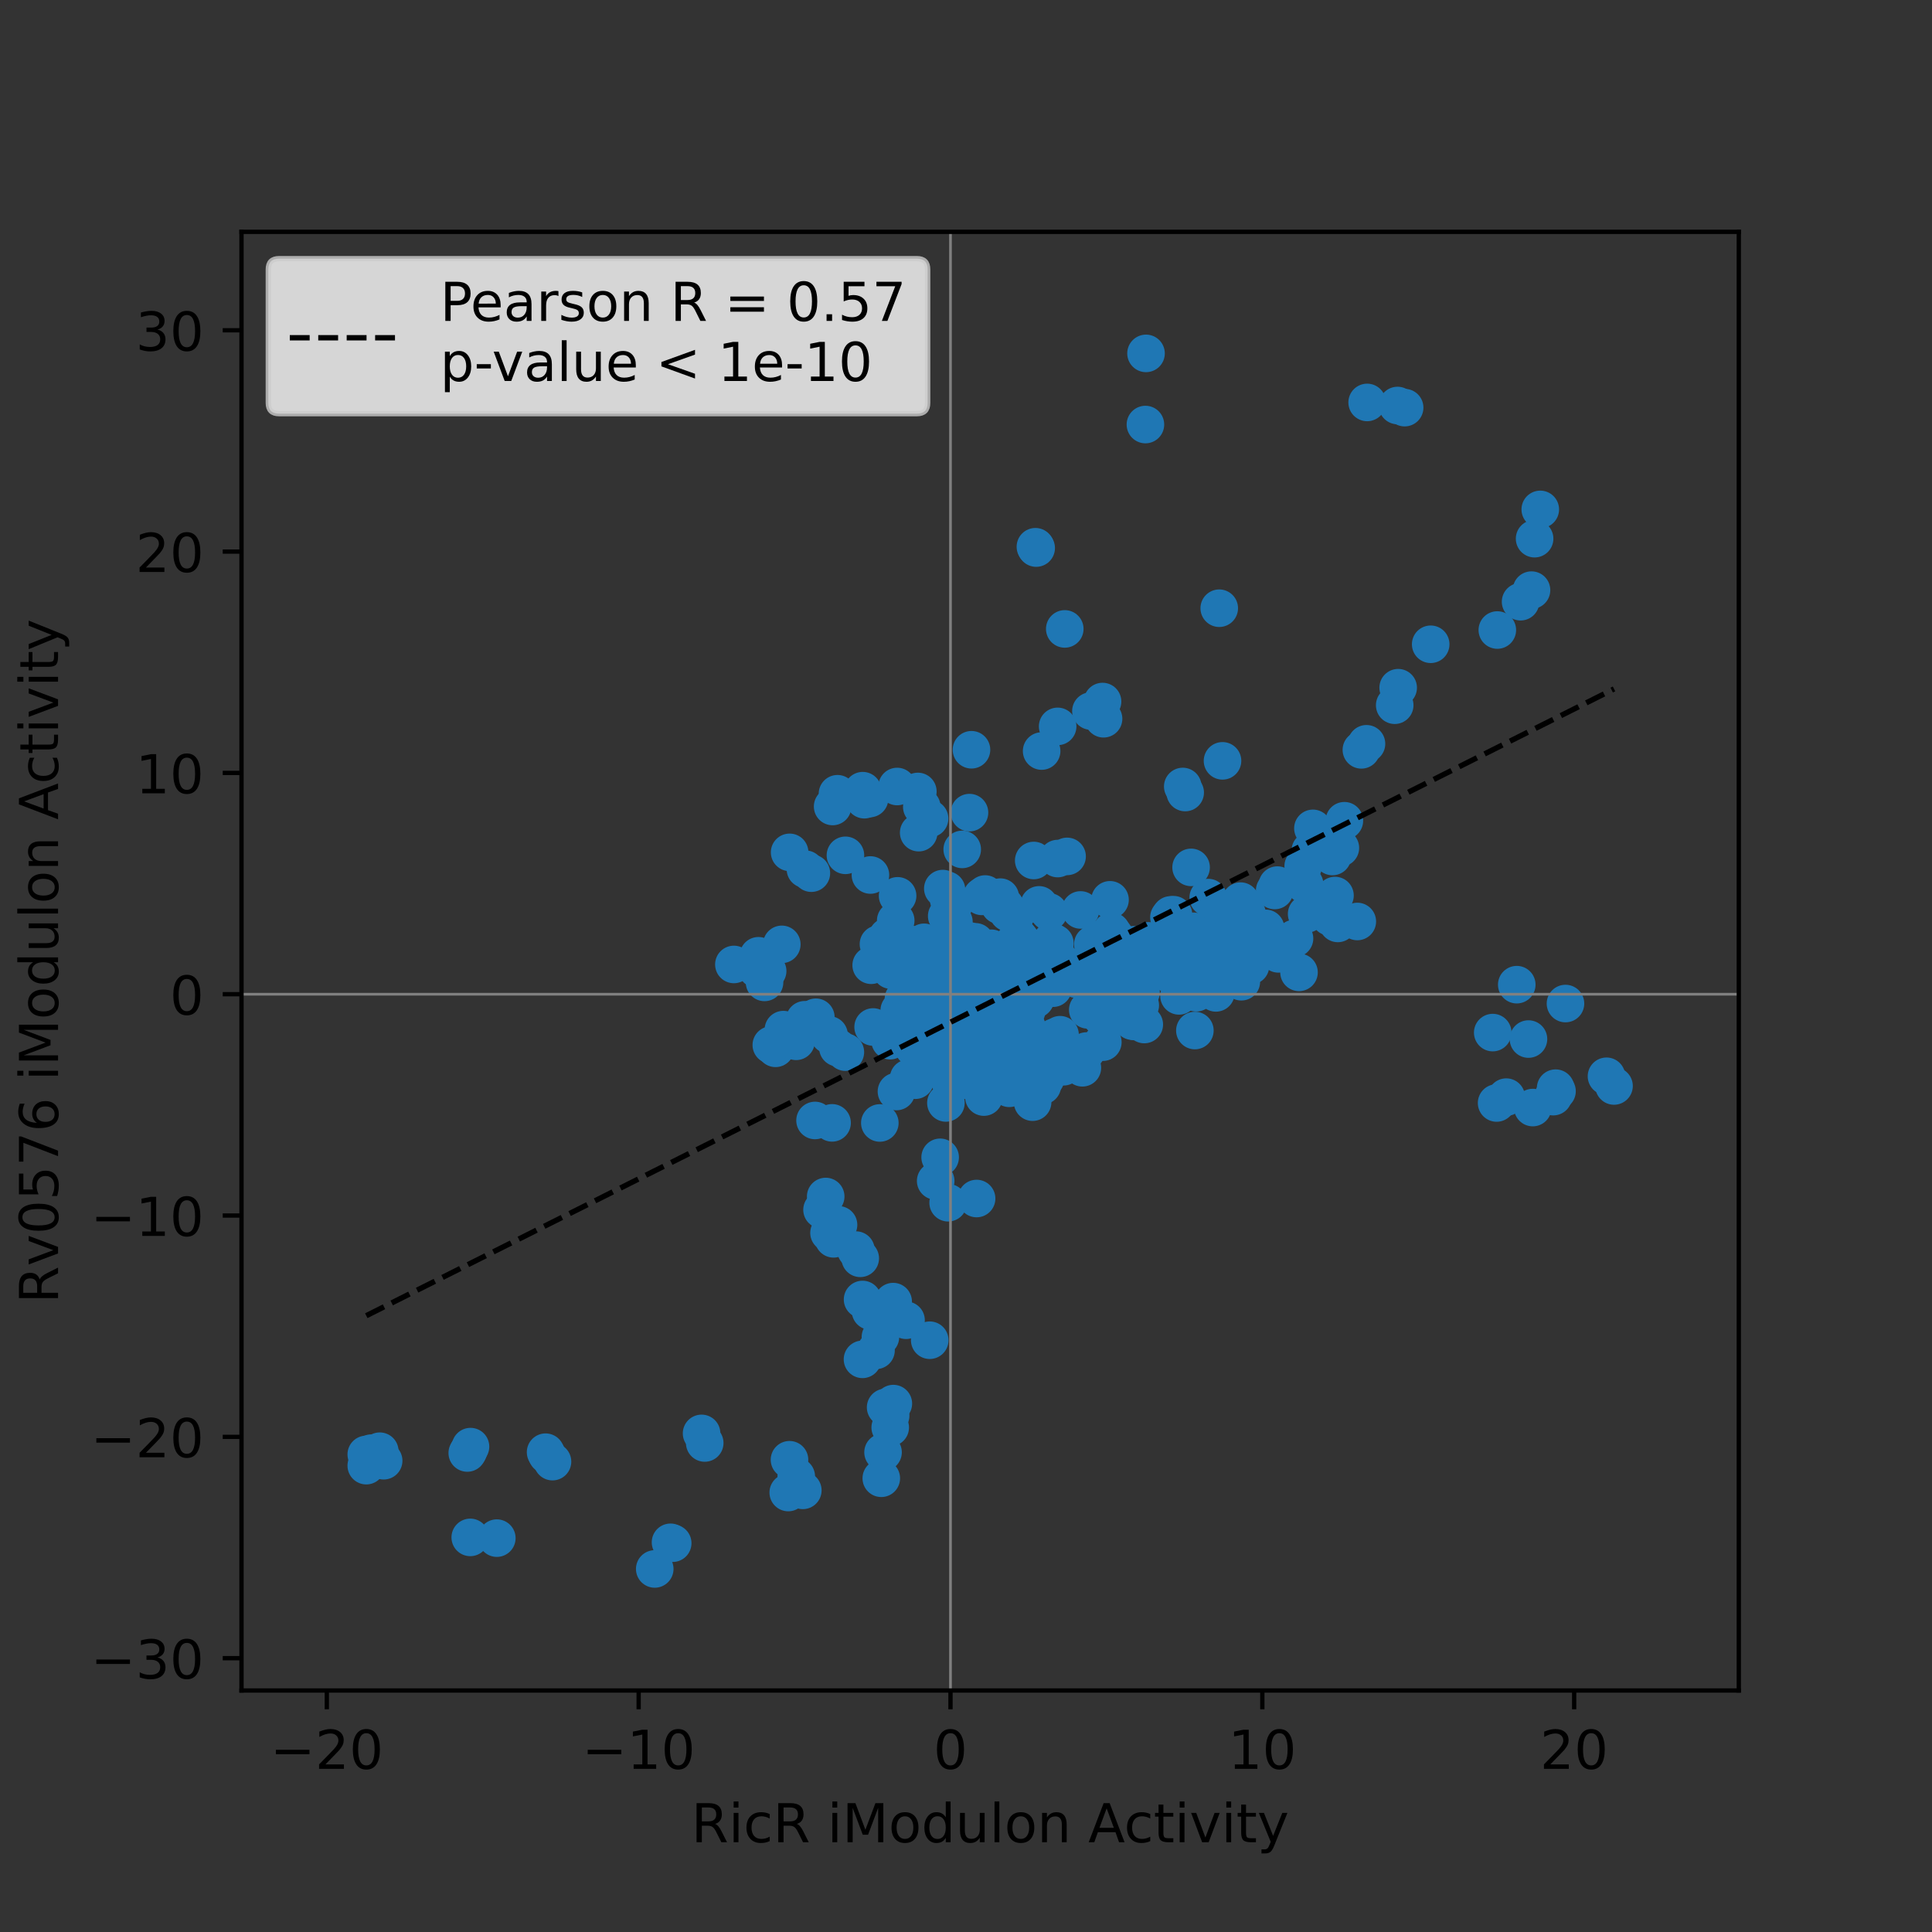 <?xml version="1.0" encoding="utf-8" standalone="no"?>
<!DOCTYPE svg PUBLIC "-//W3C//DTD SVG 1.1//EN"
  "http://www.w3.org/Graphics/SVG/1.1/DTD/svg11.dtd">
<!-- Created with matplotlib (https://matplotlib.org/) -->
<svg height="360pt" version="1.1" viewBox="0 0 360 360" width="360pt" xmlns="http://www.w3.org/2000/svg" xmlns:xlink="http://www.w3.org/1999/xlink">
 <rect x="0" y="0" width="360" height="360" fill="#333333" stroke="none"/>
 <defs>
  <style type="text/css">*{stroke-linecap:butt;stroke-linejoin:round;}</style>
 </defs>
 <g id="figure_1">
  <g id="patch_1">
   <path d="M 0 360 
L 360 360 
L 360 0 
L 0 0 
z
" style="fill:none;"/>
  </g>
  <g id="axes_1">
   <g id="patch_2">
    <path d="M 45 315 
L 324 315 
L 324 43.2 
L 45 43.2 
z
" style="fill:none;"/>
   </g>
   <g id="PathCollection_1">
    <defs>
     <path d="M 0 3 
C 0.796 3 1.559 2.684 2.121 2.121 
C 2.684 1.559 3 0.796 3 0 
C 3 -0.796 2.684 -1.559 2.121 -2.121 
C 1.559 -2.684 0.796 -3 0 -3 
C -0.796 -3 -1.559 -2.684 -2.121 -2.121 
C -2.684 -1.559 -3 -0.796 -3 0 
C -3 0.796 -2.684 1.559 -2.121 2.121 
C -1.559 2.684 -0.796 3 0 3 
z
" id="m7472fc6d0c" style="stroke:#1f77b4;"/>
    </defs>
    <g clip-path="url(#pd0b00b5d49)">
     <use style="fill:#1f77b4;stroke:#1f77b4;" x="151.505" xlink:href="#m7472fc6d0c" y="189.834"/>
     <use style="fill:#1f77b4;stroke:#1f77b4;" x="152.022" xlink:href="#m7472fc6d0c" y="189.55"/>
     <use style="fill:#1f77b4;stroke:#1f77b4;" x="145.978" xlink:href="#m7472fc6d0c" y="191.854"/>
     <use style="fill:#1f77b4;stroke:#1f77b4;" x="143.724" xlink:href="#m7472fc6d0c" y="194.722"/>
     <use style="fill:#1f77b4;stroke:#1f77b4;" x="149.954" xlink:href="#m7472fc6d0c" y="190.018"/>
     <use style="fill:#1f77b4;stroke:#1f77b4;" x="146.55" xlink:href="#m7472fc6d0c" y="193.441"/>
     <use style="fill:#1f77b4;stroke:#1f77b4;" x="144.507" xlink:href="#m7472fc6d0c" y="195.339"/>
     <use style="fill:#1f77b4;stroke:#1f77b4;" x="148.34" xlink:href="#m7472fc6d0c" y="194.035"/>
     <use style="fill:#1f77b4;stroke:#1f77b4;" x="188.586" xlink:href="#m7472fc6d0c" y="178.312"/>
     <use style="fill:#1f77b4;stroke:#1f77b4;" x="165.635" xlink:href="#m7472fc6d0c" y="192.205"/>
     <use style="fill:#1f77b4;stroke:#1f77b4;" x="151.871" xlink:href="#m7472fc6d0c" y="208.783"/>
     <use style="fill:#1f77b4;stroke:#1f77b4;" x="155.047" xlink:href="#m7472fc6d0c" y="209.229"/>
     <use style="fill:#1f77b4;stroke:#1f77b4;" x="179.408" xlink:href="#m7472fc6d0c" y="183.294"/>
     <use style="fill:#1f77b4;stroke:#1f77b4;" x="179.034" xlink:href="#m7472fc6d0c" y="182.99"/>
     <use style="fill:#1f77b4;stroke:#1f77b4;" x="172.889" xlink:href="#m7472fc6d0c" y="189.492"/>
     <use style="fill:#1f77b4;stroke:#1f77b4;" x="160.728" xlink:href="#m7472fc6d0c" y="242.141"/>
     <use style="fill:#1f77b4;stroke:#1f77b4;" x="162.213" xlink:href="#m7472fc6d0c" y="244.297"/>
     <use style="fill:#1f77b4;stroke:#1f77b4;" x="162.979" xlink:href="#m7472fc6d0c" y="243.833"/>
     <use style="fill:#1f77b4;stroke:#1f77b4;" x="148.372" xlink:href="#m7472fc6d0c" y="275.108"/>
     <use style="fill:#1f77b4;stroke:#1f77b4;" x="148.332" xlink:href="#m7472fc6d0c" y="276.785"/>
     <use style="fill:#1f77b4;stroke:#1f77b4;" x="147.112" xlink:href="#m7472fc6d0c" y="272.005"/>
     <use style="fill:#1f77b4;stroke:#1f77b4;" x="164.055" xlink:href="#m7472fc6d0c" y="249.141"/>
     <use style="fill:#1f77b4;stroke:#1f77b4;" x="168.829" xlink:href="#m7472fc6d0c" y="246.009"/>
     <use style="fill:#1f77b4;stroke:#1f77b4;" x="173.241" xlink:href="#m7472fc6d0c" y="249.73"/>
     <use style="fill:#1f77b4;stroke:#1f77b4;" x="163.233" xlink:href="#m7472fc6d0c" y="251.619"/>
     <use style="fill:#1f77b4;stroke:#1f77b4;" x="160.715" xlink:href="#m7472fc6d0c" y="253.294"/>
     <use style="fill:#1f77b4;stroke:#1f77b4;" x="166.429" xlink:href="#m7472fc6d0c" y="242.536"/>
     <use style="fill:#1f77b4;stroke:#1f77b4;" x="165.024" xlink:href="#m7472fc6d0c" y="262.245"/>
     <use style="fill:#1f77b4;stroke:#1f77b4;" x="165.96" xlink:href="#m7472fc6d0c" y="263.782"/>
     <use style="fill:#1f77b4;stroke:#1f77b4;" x="166.462" xlink:href="#m7472fc6d0c" y="261.539"/>
     <use style="fill:#1f77b4;stroke:#1f77b4;" x="124.943" xlink:href="#m7472fc6d0c" y="287.385"/>
     <use style="fill:#1f77b4;stroke:#1f77b4;" x="122.002" xlink:href="#m7472fc6d0c" y="292.35"/>
     <use style="fill:#1f77b4;stroke:#1f77b4;" x="125.349" xlink:href="#m7472fc6d0c" y="287.552"/>
     <use style="fill:#1f77b4;stroke:#1f77b4;" x="164.216" xlink:href="#m7472fc6d0c" y="275.454"/>
     <use style="fill:#1f77b4;stroke:#1f77b4;" x="165.88" xlink:href="#m7472fc6d0c" y="265.99"/>
     <use style="fill:#1f77b4;stroke:#1f77b4;" x="164.543" xlink:href="#m7472fc6d0c" y="270.616"/>
     <use style="fill:#1f77b4;stroke:#1f77b4;" x="131.316" xlink:href="#m7472fc6d0c" y="268.878"/>
     <use style="fill:#1f77b4;stroke:#1f77b4;" x="130.729" xlink:href="#m7472fc6d0c" y="267.092"/>
     <use style="fill:#1f77b4;stroke:#1f77b4;" x="176.071" xlink:href="#m7472fc6d0c" y="187.645"/>
     <use style="fill:#1f77b4;stroke:#1f77b4;" x="176.239" xlink:href="#m7472fc6d0c" y="185.71"/>
     <use style="fill:#1f77b4;stroke:#1f77b4;" x="178.15" xlink:href="#m7472fc6d0c" y="184.584"/>
     <use style="fill:#1f77b4;stroke:#1f77b4;" x="177.981" xlink:href="#m7472fc6d0c" y="183.095"/>
     <use style="fill:#1f77b4;stroke:#1f77b4;" x="218.665" xlink:href="#m7472fc6d0c" y="170.443"/>
     <use style="fill:#1f77b4;stroke:#1f77b4;" x="221.943" xlink:href="#m7472fc6d0c" y="161.625"/>
     <use style="fill:#1f77b4;stroke:#1f77b4;" x="218.155" xlink:href="#m7472fc6d0c" y="170.478"/>
     <use style="fill:#1f77b4;stroke:#1f77b4;" x="217.815" xlink:href="#m7472fc6d0c" y="170.93"/>
     <use style="fill:#1f77b4;stroke:#1f77b4;" x="224.687" xlink:href="#m7472fc6d0c" y="179.536"/>
     <use style="fill:#1f77b4;stroke:#1f77b4;" x="222.942" xlink:href="#m7472fc6d0c" y="174.796"/>
     <use style="fill:#1f77b4;stroke:#1f77b4;" x="222.376" xlink:href="#m7472fc6d0c" y="173.529"/>
     <use style="fill:#1f77b4;stroke:#1f77b4;" x="224.025" xlink:href="#m7472fc6d0c" y="177.586"/>
     <use style="fill:#1f77b4;stroke:#1f77b4;" x="184.441" xlink:href="#m7472fc6d0c" y="182.523"/>
     <use style="fill:#1f77b4;stroke:#1f77b4;" x="169.78" xlink:href="#m7472fc6d0c" y="187.994"/>
     <use style="fill:#1f77b4;stroke:#1f77b4;" x="176.731" xlink:href="#m7472fc6d0c" y="184.567"/>
     <use style="fill:#1f77b4;stroke:#1f77b4;" x="174.583" xlink:href="#m7472fc6d0c" y="190.479"/>
     <use style="fill:#1f77b4;stroke:#1f77b4;" x="180.017" xlink:href="#m7472fc6d0c" y="180.73"/>
     <use style="fill:#1f77b4;stroke:#1f77b4;" x="205.444" xlink:href="#m7472fc6d0c" y="130.722"/>
     <use style="fill:#1f77b4;stroke:#1f77b4;" x="203.278" xlink:href="#m7472fc6d0c" y="132.494"/>
     <use style="fill:#1f77b4;stroke:#1f77b4;" x="205.632" xlink:href="#m7472fc6d0c" y="133.93"/>
     <use style="fill:#1f77b4;stroke:#1f77b4;" x="170.381" xlink:href="#m7472fc6d0c" y="185.506"/>
     <use style="fill:#1f77b4;stroke:#1f77b4;" x="183.839" xlink:href="#m7472fc6d0c" y="185.012"/>
     <use style="fill:#1f77b4;stroke:#1f77b4;" x="169.307" xlink:href="#m7472fc6d0c" y="200.907"/>
     <use style="fill:#1f77b4;stroke:#1f77b4;" x="170.551" xlink:href="#m7472fc6d0c" y="201.283"/>
     <use style="fill:#1f77b4;stroke:#1f77b4;" x="193.624" xlink:href="#m7472fc6d0c" y="168.61"/>
     <use style="fill:#1f77b4;stroke:#1f77b4;" x="195.436" xlink:href="#m7472fc6d0c" y="169.909"/>
     <use style="fill:#1f77b4;stroke:#1f77b4;" x="176.504" xlink:href="#m7472fc6d0c" y="186.209"/>
     <use style="fill:#1f77b4;stroke:#1f77b4;" x="177.554" xlink:href="#m7472fc6d0c" y="185.952"/>
     <use style="fill:#1f77b4;stroke:#1f77b4;" x="177.273" xlink:href="#m7472fc6d0c" y="183.615"/>
     <use style="fill:#1f77b4;stroke:#1f77b4;" x="177.029" xlink:href="#m7472fc6d0c" y="183.274"/>
     <use style="fill:#1f77b4;stroke:#1f77b4;" x="173.949" xlink:href="#m7472fc6d0c" y="182.532"/>
     <use style="fill:#1f77b4;stroke:#1f77b4;" x="178.757" xlink:href="#m7472fc6d0c" y="182.669"/>
     <use style="fill:#1f77b4;stroke:#1f77b4;" x="179.061" xlink:href="#m7472fc6d0c" y="185.474"/>
     <use style="fill:#1f77b4;stroke:#1f77b4;" x="174.911" xlink:href="#m7472fc6d0c" y="184.848"/>
     <use style="fill:#1f77b4;stroke:#1f77b4;" x="177.359" xlink:href="#m7472fc6d0c" y="185.455"/>
     <use style="fill:#1f77b4;stroke:#1f77b4;" x="87.626" xlink:href="#m7472fc6d0c" y="286.471"/>
     <use style="fill:#1f77b4;stroke:#1f77b4;" x="92.575" xlink:href="#m7472fc6d0c" y="286.608"/>
     <use style="fill:#1f77b4;stroke:#1f77b4;" x="170.567" xlink:href="#m7472fc6d0c" y="186.118"/>
     <use style="fill:#1f77b4;stroke:#1f77b4;" x="168.347" xlink:href="#m7472fc6d0c" y="186.115"/>
     <use style="fill:#1f77b4;stroke:#1f77b4;" x="174.805" xlink:href="#m7472fc6d0c" y="186.488"/>
     <use style="fill:#1f77b4;stroke:#1f77b4;" x="173.165" xlink:href="#m7472fc6d0c" y="187.808"/>
     <use style="fill:#1f77b4;stroke:#1f77b4;" x="179.685" xlink:href="#m7472fc6d0c" y="183.466"/>
     <use style="fill:#1f77b4;stroke:#1f77b4;" x="178.481" xlink:href="#m7472fc6d0c" y="184.503"/>
     <use style="fill:#1f77b4;stroke:#1f77b4;" x="167.92" xlink:href="#m7472fc6d0c" y="192.496"/>
     <use style="fill:#1f77b4;stroke:#1f77b4;" x="162.693" xlink:href="#m7472fc6d0c" y="191.365"/>
     <use style="fill:#1f77b4;stroke:#1f77b4;" x="178.776" xlink:href="#m7472fc6d0c" y="185.818"/>
     <use style="fill:#1f77b4;stroke:#1f77b4;" x="185.078" xlink:href="#m7472fc6d0c" y="192.703"/>
     <use style="fill:#1f77b4;stroke:#1f77b4;" x="191.312" xlink:href="#m7472fc6d0c" y="191.293"/>
     <use style="fill:#1f77b4;stroke:#1f77b4;" x="183.588" xlink:href="#m7472fc6d0c" y="190.037"/>
     <use style="fill:#1f77b4;stroke:#1f77b4;" x="170.22" xlink:href="#m7472fc6d0c" y="195.212"/>
     <use style="fill:#1f77b4;stroke:#1f77b4;" x="183.01" xlink:href="#m7472fc6d0c" y="196.19"/>
     <use style="fill:#1f77b4;stroke:#1f77b4;" x="175.087" xlink:href="#m7472fc6d0c" y="198.672"/>
     <use style="fill:#1f77b4;stroke:#1f77b4;" x="187.113" xlink:href="#m7472fc6d0c" y="190.407"/>
     <use style="fill:#1f77b4;stroke:#1f77b4;" x="177.174" xlink:href="#m7472fc6d0c" y="190.666"/>
     <use style="fill:#1f77b4;stroke:#1f77b4;" x="177.249" xlink:href="#m7472fc6d0c" y="188.004"/>
     <use style="fill:#1f77b4;stroke:#1f77b4;" x="193.078" xlink:href="#m7472fc6d0c" y="102.123"/>
     <use style="fill:#1f77b4;stroke:#1f77b4;" x="192.935" xlink:href="#m7472fc6d0c" y="101.878"/>
     <use style="fill:#1f77b4;stroke:#1f77b4;" x="177.051" xlink:href="#m7472fc6d0c" y="185.342"/>
     <use style="fill:#1f77b4;stroke:#1f77b4;" x="177.169" xlink:href="#m7472fc6d0c" y="185.176"/>
     <use style="fill:#1f77b4;stroke:#1f77b4;" x="175.46" xlink:href="#m7472fc6d0c" y="185.708"/>
     <use style="fill:#1f77b4;stroke:#1f77b4;" x="177.685" xlink:href="#m7472fc6d0c" y="184.715"/>
     <use style="fill:#1f77b4;stroke:#1f77b4;" x="176.346" xlink:href="#m7472fc6d0c" y="184.431"/>
     <use style="fill:#1f77b4;stroke:#1f77b4;" x="176.335" xlink:href="#m7472fc6d0c" y="186.183"/>
     <use style="fill:#1f77b4;stroke:#1f77b4;" x="177.525" xlink:href="#m7472fc6d0c" y="184.873"/>
     <use style="fill:#1f77b4;stroke:#1f77b4;" x="177.471" xlink:href="#m7472fc6d0c" y="184.72"/>
     <use style="fill:#1f77b4;stroke:#1f77b4;" x="220.761" xlink:href="#m7472fc6d0c" y="175.523"/>
     <use style="fill:#1f77b4;stroke:#1f77b4;" x="219.934" xlink:href="#m7472fc6d0c" y="174.665"/>
     <use style="fill:#1f77b4;stroke:#1f77b4;" x="219.885" xlink:href="#m7472fc6d0c" y="175.512"/>
     <use style="fill:#1f77b4;stroke:#1f77b4;" x="223.453" xlink:href="#m7472fc6d0c" y="174.193"/>
     <use style="fill:#1f77b4;stroke:#1f77b4;" x="209.499" xlink:href="#m7472fc6d0c" y="180.293"/>
     <use style="fill:#1f77b4;stroke:#1f77b4;" x="207.832" xlink:href="#m7472fc6d0c" y="180.925"/>
     <use style="fill:#1f77b4;stroke:#1f77b4;" x="208.169" xlink:href="#m7472fc6d0c" y="180.744"/>
     <use style="fill:#1f77b4;stroke:#1f77b4;" x="207.942" xlink:href="#m7472fc6d0c" y="181.915"/>
     <use style="fill:#1f77b4;stroke:#1f77b4;" x="177.773" xlink:href="#m7472fc6d0c" y="186.06"/>
     <use style="fill:#1f77b4;stroke:#1f77b4;" x="175.386" xlink:href="#m7472fc6d0c" y="184.752"/>
     <use style="fill:#1f77b4;stroke:#1f77b4;" x="178.172" xlink:href="#m7472fc6d0c" y="184.965"/>
     <use style="fill:#1f77b4;stroke:#1f77b4;" x="174.351" xlink:href="#m7472fc6d0c" y="220.051"/>
     <use style="fill:#1f77b4;stroke:#1f77b4;" x="180.884" xlink:href="#m7472fc6d0c" y="199.091"/>
     <use style="fill:#1f77b4;stroke:#1f77b4;" x="181.976" xlink:href="#m7472fc6d0c" y="223.327"/>
     <use style="fill:#1f77b4;stroke:#1f77b4;" x="176.255" xlink:href="#m7472fc6d0c" y="205.519"/>
     <use style="fill:#1f77b4;stroke:#1f77b4;" x="177.457" xlink:href="#m7472fc6d0c" y="181.392"/>
     <use style="fill:#1f77b4;stroke:#1f77b4;" x="177.618" xlink:href="#m7472fc6d0c" y="168.866"/>
     <use style="fill:#1f77b4;stroke:#1f77b4;" x="169.082" xlink:href="#m7472fc6d0c" y="175.798"/>
     <use style="fill:#1f77b4;stroke:#1f77b4;" x="166.014" xlink:href="#m7472fc6d0c" y="180.766"/>
     <use style="fill:#1f77b4;stroke:#1f77b4;" x="167.568" xlink:href="#m7472fc6d0c" y="188.25"/>
     <use style="fill:#1f77b4;stroke:#1f77b4;" x="186.653" xlink:href="#m7472fc6d0c" y="182.267"/>
     <use style="fill:#1f77b4;stroke:#1f77b4;" x="173.111" xlink:href="#m7472fc6d0c" y="186.023"/>
     <use style="fill:#1f77b4;stroke:#1f77b4;" x="172.796" xlink:href="#m7472fc6d0c" y="185.603"/>
     <use style="fill:#1f77b4;stroke:#1f77b4;" x="173.903" xlink:href="#m7472fc6d0c" y="186.106"/>
     <use style="fill:#1f77b4;stroke:#1f77b4;" x="172.765" xlink:href="#m7472fc6d0c" y="186.229"/>
     <use style="fill:#1f77b4;stroke:#1f77b4;" x="177.541" xlink:href="#m7472fc6d0c" y="185.431"/>
     <use style="fill:#1f77b4;stroke:#1f77b4;" x="176.943" xlink:href="#m7472fc6d0c" y="185.912"/>
     <use style="fill:#1f77b4;stroke:#1f77b4;" x="177.678" xlink:href="#m7472fc6d0c" y="184.252"/>
     <use style="fill:#1f77b4;stroke:#1f77b4;" x="176.28" xlink:href="#m7472fc6d0c" y="185.44"/>
     <use style="fill:#1f77b4;stroke:#1f77b4;" x="177.499" xlink:href="#m7472fc6d0c" y="178.002"/>
     <use style="fill:#1f77b4;stroke:#1f77b4;" x="177.38" xlink:href="#m7472fc6d0c" y="175.854"/>
     <use style="fill:#1f77b4;stroke:#1f77b4;" x="175.954" xlink:href="#m7472fc6d0c" y="177.934"/>
     <use style="fill:#1f77b4;stroke:#1f77b4;" x="177.392" xlink:href="#m7472fc6d0c" y="179.542"/>
     <use style="fill:#1f77b4;stroke:#1f77b4;" x="179.694" xlink:href="#m7472fc6d0c" y="176.115"/>
     <use style="fill:#1f77b4;stroke:#1f77b4;" x="180.574" xlink:href="#m7472fc6d0c" y="175.315"/>
     <use style="fill:#1f77b4;stroke:#1f77b4;" x="178.382" xlink:href="#m7472fc6d0c" y="174.498"/>
     <use style="fill:#1f77b4;stroke:#1f77b4;" x="180.191" xlink:href="#m7472fc6d0c" y="176.172"/>
     <use style="fill:#1f77b4;stroke:#1f77b4;" x="179.317" xlink:href="#m7472fc6d0c" y="196.819"/>
     <use style="fill:#1f77b4;stroke:#1f77b4;" x="179.793" xlink:href="#m7472fc6d0c" y="197.334"/>
     <use style="fill:#1f77b4;stroke:#1f77b4;" x="182.635" xlink:href="#m7472fc6d0c" y="191.33"/>
     <use style="fill:#1f77b4;stroke:#1f77b4;" x="226.565" xlink:href="#m7472fc6d0c" y="185.01"/>
     <use style="fill:#1f77b4;stroke:#1f77b4;" x="225.537" xlink:href="#m7472fc6d0c" y="183.201"/>
     <use style="fill:#1f77b4;stroke:#1f77b4;" x="222.914" xlink:href="#m7472fc6d0c" y="184.981"/>
     <use style="fill:#1f77b4;stroke:#1f77b4;" x="143.042" xlink:href="#m7472fc6d0c" y="180.936"/>
     <use style="fill:#1f77b4;stroke:#1f77b4;" x="142.462" xlink:href="#m7472fc6d0c" y="183.056"/>
     <use style="fill:#1f77b4;stroke:#1f77b4;" x="141.037" xlink:href="#m7472fc6d0c" y="180.573"/>
     <use style="fill:#1f77b4;stroke:#1f77b4;" x="157.522" xlink:href="#m7472fc6d0c" y="196.049"/>
     <use style="fill:#1f77b4;stroke:#1f77b4;" x="156.128" xlink:href="#m7472fc6d0c" y="195.23"/>
     <use style="fill:#1f77b4;stroke:#1f77b4;" x="154.479" xlink:href="#m7472fc6d0c" y="192.838"/>
     <use style="fill:#1f77b4;stroke:#1f77b4;" x="176.19" xlink:href="#m7472fc6d0c" y="184.538"/>
     <use style="fill:#1f77b4;stroke:#1f77b4;" x="176.771" xlink:href="#m7472fc6d0c" y="184.87"/>
     <use style="fill:#1f77b4;stroke:#1f77b4;" x="178.369" xlink:href="#m7472fc6d0c" y="186.368"/>
     <use style="fill:#1f77b4;stroke:#1f77b4;" x="176.683" xlink:href="#m7472fc6d0c" y="186.024"/>
     <use style="fill:#1f77b4;stroke:#1f77b4;" x="177.171" xlink:href="#m7472fc6d0c" y="184.135"/>
     <use style="fill:#1f77b4;stroke:#1f77b4;" x="177.112" xlink:href="#m7472fc6d0c" y="184.848"/>
     <use style="fill:#1f77b4;stroke:#1f77b4;" x="175.639" xlink:href="#m7472fc6d0c" y="184.885"/>
     <use style="fill:#1f77b4;stroke:#1f77b4;" x="175.427" xlink:href="#m7472fc6d0c" y="183.446"/>
     <use style="fill:#1f77b4;stroke:#1f77b4;" x="175.599" xlink:href="#m7472fc6d0c" y="186.39"/>
     <use style="fill:#1f77b4;stroke:#1f77b4;" x="180.145" xlink:href="#m7472fc6d0c" y="185.885"/>
     <use style="fill:#1f77b4;stroke:#1f77b4;" x="177.27" xlink:href="#m7472fc6d0c" y="185.314"/>
     <use style="fill:#1f77b4;stroke:#1f77b4;" x="171.958" xlink:href="#m7472fc6d0c" y="188.133"/>
     <use style="fill:#1f77b4;stroke:#1f77b4;" x="170.598" xlink:href="#m7472fc6d0c" y="186.501"/>
     <use style="fill:#1f77b4;stroke:#1f77b4;" x="170.911" xlink:href="#m7472fc6d0c" y="186.177"/>
     <use style="fill:#1f77b4;stroke:#1f77b4;" x="169.831" xlink:href="#m7472fc6d0c" y="187.056"/>
     <use style="fill:#1f77b4;stroke:#1f77b4;" x="172.602" xlink:href="#m7472fc6d0c" y="186.313"/>
     <use style="fill:#1f77b4;stroke:#1f77b4;" x="172.233" xlink:href="#m7472fc6d0c" y="185.23"/>
     <use style="fill:#1f77b4;stroke:#1f77b4;" x="172.084" xlink:href="#m7472fc6d0c" y="186.313"/>
     <use style="fill:#1f77b4;stroke:#1f77b4;" x="170.333" xlink:href="#m7472fc6d0c" y="185.688"/>
     <use style="fill:#1f77b4;stroke:#1f77b4;" x="183.35" xlink:href="#m7472fc6d0c" y="191.53"/>
     <use style="fill:#1f77b4;stroke:#1f77b4;" x="180.512" xlink:href="#m7472fc6d0c" y="194.173"/>
     <use style="fill:#1f77b4;stroke:#1f77b4;" x="178.574" xlink:href="#m7472fc6d0c" y="191.785"/>
     <use style="fill:#1f77b4;stroke:#1f77b4;" x="174.404" xlink:href="#m7472fc6d0c" y="188.774"/>
     <use style="fill:#1f77b4;stroke:#1f77b4;" x="172.594" xlink:href="#m7472fc6d0c" y="190.09"/>
     <use style="fill:#1f77b4;stroke:#1f77b4;" x="172.658" xlink:href="#m7472fc6d0c" y="188.572"/>
     <use style="fill:#1f77b4;stroke:#1f77b4;" x="177.6" xlink:href="#m7472fc6d0c" y="184.932"/>
     <use style="fill:#1f77b4;stroke:#1f77b4;" x="177.609" xlink:href="#m7472fc6d0c" y="187.866"/>
     <use style="fill:#1f77b4;stroke:#1f77b4;" x="176.122" xlink:href="#m7472fc6d0c" y="182.979"/>
     <use style="fill:#1f77b4;stroke:#1f77b4;" x="183.751" xlink:href="#m7472fc6d0c" y="189.748"/>
     <use style="fill:#1f77b4;stroke:#1f77b4;" x="179.349" xlink:href="#m7472fc6d0c" y="189.89"/>
     <use style="fill:#1f77b4;stroke:#1f77b4;" x="183.066" xlink:href="#m7472fc6d0c" y="189.32"/>
     <use style="fill:#1f77b4;stroke:#1f77b4;" x="192.62" xlink:href="#m7472fc6d0c" y="160.34"/>
     <use style="fill:#1f77b4;stroke:#1f77b4;" x="198.837" xlink:href="#m7472fc6d0c" y="159.578"/>
     <use style="fill:#1f77b4;stroke:#1f77b4;" x="197.091" xlink:href="#m7472fc6d0c" y="159.98"/>
     <use style="fill:#1f77b4;stroke:#1f77b4;" x="175.284" xlink:href="#m7472fc6d0c" y="184.351"/>
     <use style="fill:#1f77b4;stroke:#1f77b4;" x="174.923" xlink:href="#m7472fc6d0c" y="183.448"/>
     <use style="fill:#1f77b4;stroke:#1f77b4;" x="181.124" xlink:href="#m7472fc6d0c" y="187.978"/>
     <use style="fill:#1f77b4;stroke:#1f77b4;" x="178.128" xlink:href="#m7472fc6d0c" y="184.114"/>
     <use style="fill:#1f77b4;stroke:#1f77b4;" x="176.093" xlink:href="#m7472fc6d0c" y="186.403"/>
     <use style="fill:#1f77b4;stroke:#1f77b4;" x="176.211" xlink:href="#m7472fc6d0c" y="184.711"/>
     <use style="fill:#1f77b4;stroke:#1f77b4;" x="173.963" xlink:href="#m7472fc6d0c" y="185.536"/>
     <use style="fill:#1f77b4;stroke:#1f77b4;" x="179.272" xlink:href="#m7472fc6d0c" y="182.282"/>
     <use style="fill:#1f77b4;stroke:#1f77b4;" x="177.252" xlink:href="#m7472fc6d0c" y="182.969"/>
     <use style="fill:#1f77b4;stroke:#1f77b4;" x="174.735" xlink:href="#m7472fc6d0c" y="182.944"/>
     <use style="fill:#1f77b4;stroke:#1f77b4;" x="176.105" xlink:href="#m7472fc6d0c" y="183.399"/>
     <use style="fill:#1f77b4;stroke:#1f77b4;" x="177.789" xlink:href="#m7472fc6d0c" y="183.666"/>
     <use style="fill:#1f77b4;stroke:#1f77b4;" x="177.303" xlink:href="#m7472fc6d0c" y="184.115"/>
     <use style="fill:#1f77b4;stroke:#1f77b4;" x="175.237" xlink:href="#m7472fc6d0c" y="182.816"/>
     <use style="fill:#1f77b4;stroke:#1f77b4;" x="178.354" xlink:href="#m7472fc6d0c" y="182.58"/>
     <use style="fill:#1f77b4;stroke:#1f77b4;" x="176.616" xlink:href="#m7472fc6d0c" y="188.401"/>
     <use style="fill:#1f77b4;stroke:#1f77b4;" x="175.766" xlink:href="#m7472fc6d0c" y="191.276"/>
     <use style="fill:#1f77b4;stroke:#1f77b4;" x="183.606" xlink:href="#m7472fc6d0c" y="189.822"/>
     <use style="fill:#1f77b4;stroke:#1f77b4;" x="175.524" xlink:href="#m7472fc6d0c" y="191.929"/>
     <use style="fill:#1f77b4;stroke:#1f77b4;" x="176.095" xlink:href="#m7472fc6d0c" y="184.452"/>
     <use style="fill:#1f77b4;stroke:#1f77b4;" x="176.534" xlink:href="#m7472fc6d0c" y="186.603"/>
     <use style="fill:#1f77b4;stroke:#1f77b4;" x="176.756" xlink:href="#m7472fc6d0c" y="186.472"/>
     <use style="fill:#1f77b4;stroke:#1f77b4;" x="179.055" xlink:href="#m7472fc6d0c" y="183.508"/>
     <use style="fill:#1f77b4;stroke:#1f77b4;" x="196.937" xlink:href="#m7472fc6d0c" y="193.83"/>
     <use style="fill:#1f77b4;stroke:#1f77b4;" x="196.908" xlink:href="#m7472fc6d0c" y="193.383"/>
     <use style="fill:#1f77b4;stroke:#1f77b4;" x="197.524" xlink:href="#m7472fc6d0c" y="192.806"/>
     <use style="fill:#1f77b4;stroke:#1f77b4;" x="196.552" xlink:href="#m7472fc6d0c" y="193.242"/>
     <use style="fill:#1f77b4;stroke:#1f77b4;" x="187.646" xlink:href="#m7472fc6d0c" y="193.853"/>
     <use style="fill:#1f77b4;stroke:#1f77b4;" x="187.074" xlink:href="#m7472fc6d0c" y="195.407"/>
     <use style="fill:#1f77b4;stroke:#1f77b4;" x="187.197" xlink:href="#m7472fc6d0c" y="194.16"/>
     <use style="fill:#1f77b4;stroke:#1f77b4;" x="188.159" xlink:href="#m7472fc6d0c" y="195.806"/>
     <use style="fill:#1f77b4;stroke:#1f77b4;" x="175.365" xlink:href="#m7472fc6d0c" y="182.53"/>
     <use style="fill:#1f77b4;stroke:#1f77b4;" x="173.149" xlink:href="#m7472fc6d0c" y="183.786"/>
     <use style="fill:#1f77b4;stroke:#1f77b4;" x="177.022" xlink:href="#m7472fc6d0c" y="184.714"/>
     <use style="fill:#1f77b4;stroke:#1f77b4;" x="177.199" xlink:href="#m7472fc6d0c" y="185.803"/>
     <use style="fill:#1f77b4;stroke:#1f77b4;" x="178.105" xlink:href="#m7472fc6d0c" y="187.25"/>
     <use style="fill:#1f77b4;stroke:#1f77b4;" x="183.08" xlink:href="#m7472fc6d0c" y="186.534"/>
     <use style="fill:#1f77b4;stroke:#1f77b4;" x="179.152" xlink:href="#m7472fc6d0c" y="183.714"/>
     <use style="fill:#1f77b4;stroke:#1f77b4;" x="175.807" xlink:href="#m7472fc6d0c" y="185.637"/>
     <use style="fill:#1f77b4;stroke:#1f77b4;" x="176.372" xlink:href="#m7472fc6d0c" y="186.426"/>
     <use style="fill:#1f77b4;stroke:#1f77b4;" x="177.546" xlink:href="#m7472fc6d0c" y="186.203"/>
     <use style="fill:#1f77b4;stroke:#1f77b4;" x="176.675" xlink:href="#m7472fc6d0c" y="184.314"/>
     <use style="fill:#1f77b4;stroke:#1f77b4;" x="184.303" xlink:href="#m7472fc6d0c" y="181.326"/>
     <use style="fill:#1f77b4;stroke:#1f77b4;" x="181.322" xlink:href="#m7472fc6d0c" y="181.05"/>
     <use style="fill:#1f77b4;stroke:#1f77b4;" x="171.226" xlink:href="#m7472fc6d0c" y="177.3"/>
     <use style="fill:#1f77b4;stroke:#1f77b4;" x="164.065" xlink:href="#m7472fc6d0c" y="179.062"/>
     <use style="fill:#1f77b4;stroke:#1f77b4;" x="166.078" xlink:href="#m7472fc6d0c" y="177.795"/>
     <use style="fill:#1f77b4;stroke:#1f77b4;" x="150.081" xlink:href="#m7472fc6d0c" y="161.965"/>
     <use style="fill:#1f77b4;stroke:#1f77b4;" x="147.136" xlink:href="#m7472fc6d0c" y="158.824"/>
     <use style="fill:#1f77b4;stroke:#1f77b4;" x="151.186" xlink:href="#m7472fc6d0c" y="162.702"/>
     <use style="fill:#1f77b4;stroke:#1f77b4;" x="179.99" xlink:href="#m7472fc6d0c" y="185.25"/>
     <use style="fill:#1f77b4;stroke:#1f77b4;" x="174.157" xlink:href="#m7472fc6d0c" y="184.415"/>
     <use style="fill:#1f77b4;stroke:#1f77b4;" x="177.184" xlink:href="#m7472fc6d0c" y="186.111"/>
     <use style="fill:#1f77b4;stroke:#1f77b4;" x="215.371" xlink:href="#m7472fc6d0c" y="178.5"/>
     <use style="fill:#1f77b4;stroke:#1f77b4;" x="215.744" xlink:href="#m7472fc6d0c" y="177.461"/>
     <use style="fill:#1f77b4;stroke:#1f77b4;" x="213.057" xlink:href="#m7472fc6d0c" y="177.063"/>
     <use style="fill:#1f77b4;stroke:#1f77b4;" x="178.677" xlink:href="#m7472fc6d0c" y="189.379"/>
     <use style="fill:#1f77b4;stroke:#1f77b4;" x="174.134" xlink:href="#m7472fc6d0c" y="186.717"/>
     <use style="fill:#1f77b4;stroke:#1f77b4;" x="178.52" xlink:href="#m7472fc6d0c" y="179.68"/>
     <use style="fill:#1f77b4;stroke:#1f77b4;" x="176.679" xlink:href="#m7472fc6d0c" y="186.591"/>
     <use style="fill:#1f77b4;stroke:#1f77b4;" x="177.999" xlink:href="#m7472fc6d0c" y="187.196"/>
     <use style="fill:#1f77b4;stroke:#1f77b4;" x="176.653" xlink:href="#m7472fc6d0c" y="181.99"/>
     <use style="fill:#1f77b4;stroke:#1f77b4;" x="171.793" xlink:href="#m7472fc6d0c" y="190.008"/>
     <use style="fill:#1f77b4;stroke:#1f77b4;" x="183.339" xlink:href="#m7472fc6d0c" y="185.839"/>
     <use style="fill:#1f77b4;stroke:#1f77b4;" x="178.779" xlink:href="#m7472fc6d0c" y="196.332"/>
     <use style="fill:#1f77b4;stroke:#1f77b4;" x="222.648" xlink:href="#m7472fc6d0c" y="192.026"/>
     <use style="fill:#1f77b4;stroke:#1f77b4;" x="190.1" xlink:href="#m7472fc6d0c" y="196.884"/>
     <use style="fill:#1f77b4;stroke:#1f77b4;" x="180.938" xlink:href="#m7472fc6d0c" y="200.283"/>
     <use style="fill:#1f77b4;stroke:#1f77b4;" x="183.229" xlink:href="#m7472fc6d0c" y="198.059"/>
     <use style="fill:#1f77b4;stroke:#1f77b4;" x="179.073" xlink:href="#m7472fc6d0c" y="197.915"/>
     <use style="fill:#1f77b4;stroke:#1f77b4;" x="180.393" xlink:href="#m7472fc6d0c" y="200.715"/>
     <use style="fill:#1f77b4;stroke:#1f77b4;" x="180.165" xlink:href="#m7472fc6d0c" y="199.689"/>
     <use style="fill:#1f77b4;stroke:#1f77b4;" x="191.669" xlink:href="#m7472fc6d0c" y="197.269"/>
     <use style="fill:#1f77b4;stroke:#1f77b4;" x="187.14" xlink:href="#m7472fc6d0c" y="201.136"/>
     <use style="fill:#1f77b4;stroke:#1f77b4;" x="189.762" xlink:href="#m7472fc6d0c" y="201.242"/>
     <use style="fill:#1f77b4;stroke:#1f77b4;" x="183.333" xlink:href="#m7472fc6d0c" y="204.425"/>
     <use style="fill:#1f77b4;stroke:#1f77b4;" x="180.105" xlink:href="#m7472fc6d0c" y="199.041"/>
     <use style="fill:#1f77b4;stroke:#1f77b4;" x="189.267" xlink:href="#m7472fc6d0c" y="197.822"/>
     <use style="fill:#1f77b4;stroke:#1f77b4;" x="176.86" xlink:href="#m7472fc6d0c" y="201.148"/>
     <use style="fill:#1f77b4;stroke:#1f77b4;" x="184.427" xlink:href="#m7472fc6d0c" y="200.637"/>
     <use style="fill:#1f77b4;stroke:#1f77b4;" x="190.521" xlink:href="#m7472fc6d0c" y="198.374"/>
     <use style="fill:#1f77b4;stroke:#1f77b4;" x="188.066" xlink:href="#m7472fc6d0c" y="202.789"/>
     <use style="fill:#1f77b4;stroke:#1f77b4;" x="192.224" xlink:href="#m7472fc6d0c" y="200.78"/>
     <use style="fill:#1f77b4;stroke:#1f77b4;" x="201.685" xlink:href="#m7472fc6d0c" y="198.966"/>
     <use style="fill:#1f77b4;stroke:#1f77b4;" x="193.766" xlink:href="#m7472fc6d0c" y="195.98"/>
     <use style="fill:#1f77b4;stroke:#1f77b4;" x="198.182" xlink:href="#m7472fc6d0c" y="198.775"/>
     <use style="fill:#1f77b4;stroke:#1f77b4;" x="194.229" xlink:href="#m7472fc6d0c" y="202.3"/>
     <use style="fill:#1f77b4;stroke:#1f77b4;" x="191.97" xlink:href="#m7472fc6d0c" y="193.273"/>
     <use style="fill:#1f77b4;stroke:#1f77b4;" x="202.453" xlink:href="#m7472fc6d0c" y="195.842"/>
     <use style="fill:#1f77b4;stroke:#1f77b4;" x="211.017" xlink:href="#m7472fc6d0c" y="190.28"/>
     <use style="fill:#1f77b4;stroke:#1f77b4;" x="204.443" xlink:href="#m7472fc6d0c" y="184.588"/>
     <use style="fill:#1f77b4;stroke:#1f77b4;" x="212.617" xlink:href="#m7472fc6d0c" y="184.887"/>
     <use style="fill:#1f77b4;stroke:#1f77b4;" x="205.129" xlink:href="#m7472fc6d0c" y="189.43"/>
     <use style="fill:#1f77b4;stroke:#1f77b4;" x="206.347" xlink:href="#m7472fc6d0c" y="185.493"/>
     <use style="fill:#1f77b4;stroke:#1f77b4;" x="203.685" xlink:href="#m7472fc6d0c" y="186.953"/>
     <use style="fill:#1f77b4;stroke:#1f77b4;" x="204.477" xlink:href="#m7472fc6d0c" y="175.119"/>
     <use style="fill:#1f77b4;stroke:#1f77b4;" x="205.498" xlink:href="#m7472fc6d0c" y="194.197"/>
     <use style="fill:#1f77b4;stroke:#1f77b4;" x="228.612" xlink:href="#m7472fc6d0c" y="170.625"/>
     <use style="fill:#1f77b4;stroke:#1f77b4;" x="225.134" xlink:href="#m7472fc6d0c" y="167.252"/>
     <use style="fill:#1f77b4;stroke:#1f77b4;" x="252.915" xlink:href="#m7472fc6d0c" y="171.706"/>
     <use style="fill:#1f77b4;stroke:#1f77b4;" x="247.804" xlink:href="#m7472fc6d0c" y="170.855"/>
     <use style="fill:#1f77b4;stroke:#1f77b4;" x="243.472" xlink:href="#m7472fc6d0c" y="170.304"/>
     <use style="fill:#1f77b4;stroke:#1f77b4;" x="248.755" xlink:href="#m7472fc6d0c" y="166.869"/>
     <use style="fill:#1f77b4;stroke:#1f77b4;" x="249.284" xlink:href="#m7472fc6d0c" y="172.068"/>
     <use style="fill:#1f77b4;stroke:#1f77b4;" x="238.214" xlink:href="#m7472fc6d0c" y="177.741"/>
     <use style="fill:#1f77b4;stroke:#1f77b4;" x="236.109" xlink:href="#m7472fc6d0c" y="176.761"/>
     <use style="fill:#1f77b4;stroke:#1f77b4;" x="239.044" xlink:href="#m7472fc6d0c" y="176.397"/>
     <use style="fill:#1f77b4;stroke:#1f77b4;" x="233.016" xlink:href="#m7472fc6d0c" y="179.951"/>
     <use style="fill:#1f77b4;stroke:#1f77b4;" x="231.304" xlink:href="#m7472fc6d0c" y="182.932"/>
     <use style="fill:#1f77b4;stroke:#1f77b4;" x="227.649" xlink:href="#m7472fc6d0c" y="181.189"/>
     <use style="fill:#1f77b4;stroke:#1f77b4;" x="210.316" xlink:href="#m7472fc6d0c" y="189.179"/>
     <use style="fill:#1f77b4;stroke:#1f77b4;" x="212.471" xlink:href="#m7472fc6d0c" y="187.328"/>
     <use style="fill:#1f77b4;stroke:#1f77b4;" x="206.631" xlink:href="#m7472fc6d0c" y="188.495"/>
     <use style="fill:#1f77b4;stroke:#1f77b4;" x="200.54" xlink:href="#m7472fc6d0c" y="182.447"/>
     <use style="fill:#1f77b4;stroke:#1f77b4;" x="196.224" xlink:href="#m7472fc6d0c" y="184.134"/>
     <use style="fill:#1f77b4;stroke:#1f77b4;" x="193.241" xlink:href="#m7472fc6d0c" y="178.835"/>
     <use style="fill:#1f77b4;stroke:#1f77b4;" x="177.219" xlink:href="#m7472fc6d0c" y="190.171"/>
     <use style="fill:#1f77b4;stroke:#1f77b4;" x="179.665" xlink:href="#m7472fc6d0c" y="189.902"/>
     <use style="fill:#1f77b4;stroke:#1f77b4;" x="187.439" xlink:href="#m7472fc6d0c" y="188.781"/>
     <use style="fill:#1f77b4;stroke:#1f77b4;" x="181.829" xlink:href="#m7472fc6d0c" y="190.307"/>
     <use style="fill:#1f77b4;stroke:#1f77b4;" x="185.424" xlink:href="#m7472fc6d0c" y="190.29"/>
     <use style="fill:#1f77b4;stroke:#1f77b4;" x="177.335" xlink:href="#m7472fc6d0c" y="189.2"/>
     <use style="fill:#1f77b4;stroke:#1f77b4;" x="170.417" xlink:href="#m7472fc6d0c" y="185.465"/>
     <use style="fill:#1f77b4;stroke:#1f77b4;" x="178.355" xlink:href="#m7472fc6d0c" y="183.003"/>
     <use style="fill:#1f77b4;stroke:#1f77b4;" x="180.526" xlink:href="#m7472fc6d0c" y="187.153"/>
     <use style="fill:#1f77b4;stroke:#1f77b4;" x="176.943" xlink:href="#m7472fc6d0c" y="185.378"/>
     <use style="fill:#1f77b4;stroke:#1f77b4;" x="175.103" xlink:href="#m7472fc6d0c" y="183.759"/>
     <use style="fill:#1f77b4;stroke:#1f77b4;" x="181.318" xlink:href="#m7472fc6d0c" y="186.795"/>
     <use style="fill:#1f77b4;stroke:#1f77b4;" x="226.408" xlink:href="#m7472fc6d0c" y="172.118"/>
     <use style="fill:#1f77b4;stroke:#1f77b4;" x="237.518" xlink:href="#m7472fc6d0c" y="165.929"/>
     <use style="fill:#1f77b4;stroke:#1f77b4;" x="232.38" xlink:href="#m7472fc6d0c" y="170.303"/>
     <use style="fill:#1f77b4;stroke:#1f77b4;" x="247.279" xlink:href="#m7472fc6d0c" y="158.264"/>
     <use style="fill:#1f77b4;stroke:#1f77b4;" x="250.504" xlink:href="#m7472fc6d0c" y="152.934"/>
     <use style="fill:#1f77b4;stroke:#1f77b4;" x="244.643" xlink:href="#m7472fc6d0c" y="154.353"/>
     <use style="fill:#1f77b4;stroke:#1f77b4;" x="283.34" xlink:href="#m7472fc6d0c" y="112.12"/>
     <use style="fill:#1f77b4;stroke:#1f77b4;" x="279.005" xlink:href="#m7472fc6d0c" y="117.396"/>
     <use style="fill:#1f77b4;stroke:#1f77b4;" x="285.374" xlink:href="#m7472fc6d0c" y="109.962"/>
     <use style="fill:#1f77b4;stroke:#1f77b4;" x="211.184" xlink:href="#m7472fc6d0c" y="176.054"/>
     <use style="fill:#1f77b4;stroke:#1f77b4;" x="207.191" xlink:href="#m7472fc6d0c" y="176.679"/>
     <use style="fill:#1f77b4;stroke:#1f77b4;" x="213.968" xlink:href="#m7472fc6d0c" y="175.314"/>
     <use style="fill:#1f77b4;stroke:#1f77b4;" x="184.721" xlink:href="#m7472fc6d0c" y="176.695"/>
     <use style="fill:#1f77b4;stroke:#1f77b4;" x="187.299" xlink:href="#m7472fc6d0c" y="168.864"/>
     <use style="fill:#1f77b4;stroke:#1f77b4;" x="177.749" xlink:href="#m7472fc6d0c" y="171.776"/>
     <use style="fill:#1f77b4;stroke:#1f77b4;" x="178.318" xlink:href="#m7472fc6d0c" y="193.037"/>
     <use style="fill:#1f77b4;stroke:#1f77b4;" x="196.07" xlink:href="#m7472fc6d0c" y="193.641"/>
     <use style="fill:#1f77b4;stroke:#1f77b4;" x="204.706" xlink:href="#m7472fc6d0c" y="179.044"/>
     <use style="fill:#1f77b4;stroke:#1f77b4;" x="207.196" xlink:href="#m7472fc6d0c" y="178.307"/>
     <use style="fill:#1f77b4;stroke:#1f77b4;" x="198.638" xlink:href="#m7472fc6d0c" y="179.871"/>
     <use style="fill:#1f77b4;stroke:#1f77b4;" x="181.599" xlink:href="#m7472fc6d0c" y="188.038"/>
     <use style="fill:#1f77b4;stroke:#1f77b4;" x="183.09" xlink:href="#m7472fc6d0c" y="182.849"/>
     <use style="fill:#1f77b4;stroke:#1f77b4;" x="181.558" xlink:href="#m7472fc6d0c" y="177.638"/>
     <use style="fill:#1f77b4;stroke:#1f77b4;" x="211.593" xlink:href="#m7472fc6d0c" y="181.762"/>
     <use style="fill:#1f77b4;stroke:#1f77b4;" x="202.689" xlink:href="#m7472fc6d0c" y="188.178"/>
     <use style="fill:#1f77b4;stroke:#1f77b4;" x="207.106" xlink:href="#m7472fc6d0c" y="173.514"/>
     <use style="fill:#1f77b4;stroke:#1f77b4;" x="207.653" xlink:href="#m7472fc6d0c" y="174.303"/>
     <use style="fill:#1f77b4;stroke:#1f77b4;" x="203.628" xlink:href="#m7472fc6d0c" y="175.958"/>
     <use style="fill:#1f77b4;stroke:#1f77b4;" x="184.315" xlink:href="#m7472fc6d0c" y="183.066"/>
     <use style="fill:#1f77b4;stroke:#1f77b4;" x="189.933" xlink:href="#m7472fc6d0c" y="175.605"/>
     <use style="fill:#1f77b4;stroke:#1f77b4;" x="189.078" xlink:href="#m7472fc6d0c" y="170.902"/>
     <use style="fill:#1f77b4;stroke:#1f77b4;" x="224.458" xlink:href="#m7472fc6d0c" y="173.448"/>
     <use style="fill:#1f77b4;stroke:#1f77b4;" x="231.167" xlink:href="#m7472fc6d0c" y="167.913"/>
     <use style="fill:#1f77b4;stroke:#1f77b4;" x="220.758" xlink:href="#m7472fc6d0c" y="176.148"/>
     <use style="fill:#1f77b4;stroke:#1f77b4;" x="245.806" xlink:href="#m7472fc6d0c" y="157.403"/>
     <use style="fill:#1f77b4;stroke:#1f77b4;" x="242.833" xlink:href="#m7472fc6d0c" y="161.386"/>
     <use style="fill:#1f77b4;stroke:#1f77b4;" x="244.156" xlink:href="#m7472fc6d0c" y="158.501"/>
     <use style="fill:#1f77b4;stroke:#1f77b4;" x="211.477" xlink:href="#m7472fc6d0c" y="190.344"/>
     <use style="fill:#1f77b4;stroke:#1f77b4;" x="219.693" xlink:href="#m7472fc6d0c" y="185.568"/>
     <use style="fill:#1f77b4;stroke:#1f77b4;" x="213.221" xlink:href="#m7472fc6d0c" y="190.905"/>
     <use style="fill:#1f77b4;stroke:#1f77b4;" x="224.301" xlink:href="#m7472fc6d0c" y="178.073"/>
     <use style="fill:#1f77b4;stroke:#1f77b4;" x="224.061" xlink:href="#m7472fc6d0c" y="177.038"/>
     <use style="fill:#1f77b4;stroke:#1f77b4;" x="218.072" xlink:href="#m7472fc6d0c" y="179.02"/>
     <use style="fill:#1f77b4;stroke:#1f77b4;" x="202.433" xlink:href="#m7472fc6d0c" y="181.267"/>
     <use style="fill:#1f77b4;stroke:#1f77b4;" x="192.079" xlink:href="#m7472fc6d0c" y="182.933"/>
     <use style="fill:#1f77b4;stroke:#1f77b4;" x="191.324" xlink:href="#m7472fc6d0c" y="188.324"/>
     <use style="fill:#1f77b4;stroke:#1f77b4;" x="230.791" xlink:href="#m7472fc6d0c" y="174.513"/>
     <use style="fill:#1f77b4;stroke:#1f77b4;" x="227.358" xlink:href="#m7472fc6d0c" y="176.182"/>
     <use style="fill:#1f77b4;stroke:#1f77b4;" x="229.353" xlink:href="#m7472fc6d0c" y="174.804"/>
     <use style="fill:#1f77b4;stroke:#1f77b4;" x="226.961" xlink:href="#m7472fc6d0c" y="177.567"/>
     <use style="fill:#1f77b4;stroke:#1f77b4;" x="220.464" xlink:href="#m7472fc6d0c" y="179.042"/>
     <use style="fill:#1f77b4;stroke:#1f77b4;" x="217.963" xlink:href="#m7472fc6d0c" y="181.541"/>
     <use style="fill:#1f77b4;stroke:#1f77b4;" x="235.832" xlink:href="#m7472fc6d0c" y="172.986"/>
     <use style="fill:#1f77b4;stroke:#1f77b4;" x="243.1" xlink:href="#m7472fc6d0c" y="164.796"/>
     <use style="fill:#1f77b4;stroke:#1f77b4;" x="249.128" xlink:href="#m7472fc6d0c" y="158.174"/>
     <use style="fill:#1f77b4;stroke:#1f77b4;" x="248.289" xlink:href="#m7472fc6d0c" y="159.596"/>
     <use style="fill:#1f77b4;stroke:#1f77b4;" x="249.758" xlink:href="#m7472fc6d0c" y="157.995"/>
     <use style="fill:#1f77b4;stroke:#1f77b4;" x="266.589" xlink:href="#m7472fc6d0c" y="120.051"/>
     <use style="fill:#1f77b4;stroke:#1f77b4;" x="253.674" xlink:href="#m7472fc6d0c" y="139.724"/>
     <use style="fill:#1f77b4;stroke:#1f77b4;" x="254.625" xlink:href="#m7472fc6d0c" y="138.594"/>
     <use style="fill:#1f77b4;stroke:#1f77b4;" x="188.517" xlink:href="#m7472fc6d0c" y="179.943"/>
     <use style="fill:#1f77b4;stroke:#1f77b4;" x="287.008" xlink:href="#m7472fc6d0c" y="94.921"/>
     <use style="fill:#1f77b4;stroke:#1f77b4;" x="285.951" xlink:href="#m7472fc6d0c" y="100.375"/>
     <use style="fill:#1f77b4;stroke:#1f77b4;" x="193.223" xlink:href="#m7472fc6d0c" y="183.687"/>
     <use style="fill:#1f77b4;stroke:#1f77b4;" x="192.929" xlink:href="#m7472fc6d0c" y="186.19"/>
     <use style="fill:#1f77b4;stroke:#1f77b4;" x="238.021" xlink:href="#m7472fc6d0c" y="164.926"/>
     <use style="fill:#1f77b4;stroke:#1f77b4;" x="259.884" xlink:href="#m7472fc6d0c" y="131.407"/>
     <use style="fill:#1f77b4;stroke:#1f77b4;" x="260.529" xlink:href="#m7472fc6d0c" y="128.145"/>
     <use style="fill:#1f77b4;stroke:#1f77b4;" x="174.581" xlink:href="#m7472fc6d0c" y="190.522"/>
     <use style="fill:#1f77b4;stroke:#1f77b4;" x="176.756" xlink:href="#m7472fc6d0c" y="184.519"/>
     <use style="fill:#1f77b4;stroke:#1f77b4;" x="179.994" xlink:href="#m7472fc6d0c" y="180.734"/>
     <use style="fill:#1f77b4;stroke:#1f77b4;" x="194.198" xlink:href="#m7472fc6d0c" y="195.811"/>
     <use style="fill:#1f77b4;stroke:#1f77b4;" x="192.412" xlink:href="#m7472fc6d0c" y="205.373"/>
     <use style="fill:#1f77b4;stroke:#1f77b4;" x="194.86" xlink:href="#m7472fc6d0c" y="200.947"/>
     <use style="fill:#1f77b4;stroke:#1f77b4;" x="178.836" xlink:href="#m7472fc6d0c" y="181.553"/>
     <use style="fill:#1f77b4;stroke:#1f77b4;" x="177.63" xlink:href="#m7472fc6d0c" y="182.001"/>
     <use style="fill:#1f77b4;stroke:#1f77b4;" x="179.36" xlink:href="#m7472fc6d0c" y="181.401"/>
     <use style="fill:#1f77b4;stroke:#1f77b4;" x="177.548" xlink:href="#m7472fc6d0c" y="180.168"/>
     <use style="fill:#1f77b4;stroke:#1f77b4;" x="176.15" xlink:href="#m7472fc6d0c" y="185.936"/>
     <use style="fill:#1f77b4;stroke:#1f77b4;" x="179.749" xlink:href="#m7472fc6d0c" y="184.767"/>
     <use style="fill:#1f77b4;stroke:#1f77b4;" x="175.685" xlink:href="#m7472fc6d0c" y="185.638"/>
     <use style="fill:#1f77b4;stroke:#1f77b4;" x="176.858" xlink:href="#m7472fc6d0c" y="184.695"/>
     <use style="fill:#1f77b4;stroke:#1f77b4;" x="182.535" xlink:href="#m7472fc6d0c" y="178.74"/>
     <use style="fill:#1f77b4;stroke:#1f77b4;" x="183.079" xlink:href="#m7472fc6d0c" y="177.433"/>
     <use style="fill:#1f77b4;stroke:#1f77b4;" x="181.514" xlink:href="#m7472fc6d0c" y="178.632"/>
     <use style="fill:#1f77b4;stroke:#1f77b4;" x="181.569" xlink:href="#m7472fc6d0c" y="179.389"/>
     <use style="fill:#1f77b4;stroke:#1f77b4;" x="170.947" xlink:href="#m7472fc6d0c" y="188.988"/>
     <use style="fill:#1f77b4;stroke:#1f77b4;" x="172.237" xlink:href="#m7472fc6d0c" y="189.088"/>
     <use style="fill:#1f77b4;stroke:#1f77b4;" x="175.268" xlink:href="#m7472fc6d0c" y="189.049"/>
     <use style="fill:#1f77b4;stroke:#1f77b4;" x="176.546" xlink:href="#m7472fc6d0c" y="183.996"/>
     <use style="fill:#1f77b4;stroke:#1f77b4;" x="177.674" xlink:href="#m7472fc6d0c" y="186.522"/>
     <use style="fill:#1f77b4;stroke:#1f77b4;" x="254.749" xlink:href="#m7472fc6d0c" y="74.989"/>
     <use style="fill:#1f77b4;stroke:#1f77b4;" x="227.189" xlink:href="#m7472fc6d0c" y="113.332"/>
     <use style="fill:#1f77b4;stroke:#1f77b4;" x="261.734" xlink:href="#m7472fc6d0c" y="75.957"/>
     <use style="fill:#1f77b4;stroke:#1f77b4;" x="260.412" xlink:href="#m7472fc6d0c" y="75.561"/>
     <use style="fill:#1f77b4;stroke:#1f77b4;" x="193.261" xlink:href="#m7472fc6d0c" y="185.583"/>
     <use style="fill:#1f77b4;stroke:#1f77b4;" x="189.579" xlink:href="#m7472fc6d0c" y="185.781"/>
     <use style="fill:#1f77b4;stroke:#1f77b4;" x="194.094" xlink:href="#m7472fc6d0c" y="139.947"/>
     <use style="fill:#1f77b4;stroke:#1f77b4;" x="197.078" xlink:href="#m7472fc6d0c" y="135.352"/>
     <use style="fill:#1f77b4;stroke:#1f77b4;" x="183.208" xlink:href="#m7472fc6d0c" y="181.411"/>
     <use style="fill:#1f77b4;stroke:#1f77b4;" x="180.908" xlink:href="#m7472fc6d0c" y="179.285"/>
     <use style="fill:#1f77b4;stroke:#1f77b4;" x="180.646" xlink:href="#m7472fc6d0c" y="181.68"/>
     <use style="fill:#1f77b4;stroke:#1f77b4;" x="177.015" xlink:href="#m7472fc6d0c" y="186.123"/>
     <use style="fill:#1f77b4;stroke:#1f77b4;" x="176.855" xlink:href="#m7472fc6d0c" y="185.265"/>
     <use style="fill:#1f77b4;stroke:#1f77b4;" x="177.461" xlink:href="#m7472fc6d0c" y="184.388"/>
     <use style="fill:#1f77b4;stroke:#1f77b4;" x="177.235" xlink:href="#m7472fc6d0c" y="184.746"/>
     <use style="fill:#1f77b4;stroke:#1f77b4;" x="177.549" xlink:href="#m7472fc6d0c" y="186.562"/>
     <use style="fill:#1f77b4;stroke:#1f77b4;" x="176.547" xlink:href="#m7472fc6d0c" y="184.468"/>
     <use style="fill:#1f77b4;stroke:#1f77b4;" x="166.904" xlink:href="#m7472fc6d0c" y="171.531"/>
     <use style="fill:#1f77b4;stroke:#1f77b4;" x="175.764" xlink:href="#m7472fc6d0c" y="175.319"/>
     <use style="fill:#1f77b4;stroke:#1f77b4;" x="167.257" xlink:href="#m7472fc6d0c" y="166.926"/>
     <use style="fill:#1f77b4;stroke:#1f77b4;" x="162.036" xlink:href="#m7472fc6d0c" y="148.8"/>
     <use style="fill:#1f77b4;stroke:#1f77b4;" x="161.628" xlink:href="#m7472fc6d0c" y="148.722"/>
     <use style="fill:#1f77b4;stroke:#1f77b4;" x="155.149" xlink:href="#m7472fc6d0c" y="150.278"/>
     <use style="fill:#1f77b4;stroke:#1f77b4;" x="156.054" xlink:href="#m7472fc6d0c" y="147.904"/>
     <use style="fill:#1f77b4;stroke:#1f77b4;" x="161.062" xlink:href="#m7472fc6d0c" y="149.014"/>
     <use style="fill:#1f77b4;stroke:#1f77b4;" x="160.758" xlink:href="#m7472fc6d0c" y="147.333"/>
     <use style="fill:#1f77b4;stroke:#1f77b4;" x="176.713" xlink:href="#m7472fc6d0c" y="185.998"/>
     <use style="fill:#1f77b4;stroke:#1f77b4;" x="177.54" xlink:href="#m7472fc6d0c" y="184.349"/>
     <use style="fill:#1f77b4;stroke:#1f77b4;" x="177.078" xlink:href="#m7472fc6d0c" y="185.429"/>
     <use style="fill:#1f77b4;stroke:#1f77b4;" x="176.777" xlink:href="#m7472fc6d0c" y="167.657"/>
     <use style="fill:#1f77b4;stroke:#1f77b4;" x="175.68" xlink:href="#m7472fc6d0c" y="165.573"/>
     <use style="fill:#1f77b4;stroke:#1f77b4;" x="176.378" xlink:href="#m7472fc6d0c" y="165.847"/>
     <use style="fill:#1f77b4;stroke:#1f77b4;" x="183.568" xlink:href="#m7472fc6d0c" y="166.588"/>
     <use style="fill:#1f77b4;stroke:#1f77b4;" x="186.253" xlink:href="#m7472fc6d0c" y="168.693"/>
     <use style="fill:#1f77b4;stroke:#1f77b4;" x="182.961" xlink:href="#m7472fc6d0c" y="167.029"/>
     <use style="fill:#1f77b4;stroke:#1f77b4;" x="179.486" xlink:href="#m7472fc6d0c" y="183.643"/>
     <use style="fill:#1f77b4;stroke:#1f77b4;" x="174.735" xlink:href="#m7472fc6d0c" y="186.874"/>
     <use style="fill:#1f77b4;stroke:#1f77b4;" x="220.39" xlink:href="#m7472fc6d0c" y="146.551"/>
     <use style="fill:#1f77b4;stroke:#1f77b4;" x="227.797" xlink:href="#m7472fc6d0c" y="141.773"/>
     <use style="fill:#1f77b4;stroke:#1f77b4;" x="220.843" xlink:href="#m7472fc6d0c" y="147.677"/>
     <use style="fill:#1f77b4;stroke:#1f77b4;" x="149.594" xlink:href="#m7472fc6d0c" y="277.707"/>
     <use style="fill:#1f77b4;stroke:#1f77b4;" x="146.88" xlink:href="#m7472fc6d0c" y="278.111"/>
     <use style="fill:#1f77b4;stroke:#1f77b4;" x="175.184" xlink:href="#m7472fc6d0c" y="215.648"/>
     <use style="fill:#1f77b4;stroke:#1f77b4;" x="163.943" xlink:href="#m7472fc6d0c" y="209.247"/>
     <use style="fill:#1f77b4;stroke:#1f77b4;" x="167.042" xlink:href="#m7472fc6d0c" y="203.387"/>
     <use style="fill:#1f77b4;stroke:#1f77b4;" x="176.673" xlink:href="#m7472fc6d0c" y="224.113"/>
     <use style="fill:#1f77b4;stroke:#1f77b4;" x="178.612" xlink:href="#m7472fc6d0c" y="177.958"/>
     <use style="fill:#1f77b4;stroke:#1f77b4;" x="175.609" xlink:href="#m7472fc6d0c" y="192.559"/>
     <use style="fill:#1f77b4;stroke:#1f77b4;" x="172.116" xlink:href="#m7472fc6d0c" y="192.606"/>
     <use style="fill:#1f77b4;stroke:#1f77b4;" x="182.104" xlink:href="#m7472fc6d0c" y="177.911"/>
     <use style="fill:#1f77b4;stroke:#1f77b4;" x="241.213" xlink:href="#m7472fc6d0c" y="174.867"/>
     <use style="fill:#1f77b4;stroke:#1f77b4;" x="242.052" xlink:href="#m7472fc6d0c" y="181.186"/>
     <use style="fill:#1f77b4;stroke:#1f77b4;" x="175.811" xlink:href="#m7472fc6d0c" y="184.51"/>
     <use style="fill:#1f77b4;stroke:#1f77b4;" x="177.085" xlink:href="#m7472fc6d0c" y="182.536"/>
     <use style="fill:#1f77b4;stroke:#1f77b4;" x="155.326" xlink:href="#m7472fc6d0c" y="230.838"/>
     <use style="fill:#1f77b4;stroke:#1f77b4;" x="153.175" xlink:href="#m7472fc6d0c" y="225.425"/>
     <use style="fill:#1f77b4;stroke:#1f77b4;" x="153.857" xlink:href="#m7472fc6d0c" y="222.952"/>
     <use style="fill:#1f77b4;stroke:#1f77b4;" x="156.248" xlink:href="#m7472fc6d0c" y="228.231"/>
     <use style="fill:#1f77b4;stroke:#1f77b4;" x="289.869" xlink:href="#m7472fc6d0c" y="202.766"/>
     <use style="fill:#1f77b4;stroke:#1f77b4;" x="299.347" xlink:href="#m7472fc6d0c" y="200.549"/>
     <use style="fill:#1f77b4;stroke:#1f77b4;" x="300.75" xlink:href="#m7472fc6d0c" y="202.355"/>
     <use style="fill:#1f77b4;stroke:#1f77b4;" x="290.127" xlink:href="#m7472fc6d0c" y="203.328"/>
     <use style="fill:#1f77b4;stroke:#1f77b4;" x="175.368" xlink:href="#m7472fc6d0c" y="185.05"/>
     <use style="fill:#1f77b4;stroke:#1f77b4;" x="174.791" xlink:href="#m7472fc6d0c" y="181.432"/>
     <use style="fill:#1f77b4;stroke:#1f77b4;" x="176.671" xlink:href="#m7472fc6d0c" y="184.935"/>
     <use style="fill:#1f77b4;stroke:#1f77b4;" x="176.12" xlink:href="#m7472fc6d0c" y="184.839"/>
     <use style="fill:#1f77b4;stroke:#1f77b4;" x="160.294" xlink:href="#m7472fc6d0c" y="234.468"/>
     <use style="fill:#1f77b4;stroke:#1f77b4;" x="155.408" xlink:href="#m7472fc6d0c" y="229.493"/>
     <use style="fill:#1f77b4;stroke:#1f77b4;" x="159.495" xlink:href="#m7472fc6d0c" y="232.936"/>
     <use style="fill:#1f77b4;stroke:#1f77b4;" x="154.477" xlink:href="#m7472fc6d0c" y="229.73"/>
     <use style="fill:#1f77b4;stroke:#1f77b4;" x="280.67" xlink:href="#m7472fc6d0c" y="204.435"/>
     <use style="fill:#1f77b4;stroke:#1f77b4;" x="289.424" xlink:href="#m7472fc6d0c" y="204.342"/>
     <use style="fill:#1f77b4;stroke:#1f77b4;" x="285.608" xlink:href="#m7472fc6d0c" y="206.378"/>
     <use style="fill:#1f77b4;stroke:#1f77b4;" x="278.871" xlink:href="#m7472fc6d0c" y="205.526"/>
     <use style="fill:#1f77b4;stroke:#1f77b4;" x="175.823" xlink:href="#m7472fc6d0c" y="184.116"/>
     <use style="fill:#1f77b4;stroke:#1f77b4;" x="178.397" xlink:href="#m7472fc6d0c" y="186.401"/>
     <use style="fill:#1f77b4;stroke:#1f77b4;" x="178.691" xlink:href="#m7472fc6d0c" y="182.139"/>
     <use style="fill:#1f77b4;stroke:#1f77b4;" x="175.529" xlink:href="#m7472fc6d0c" y="188.378"/>
     <use style="fill:#1f77b4;stroke:#1f77b4;" x="181.135" xlink:href="#m7472fc6d0c" y="188.71"/>
     <use style="fill:#1f77b4;stroke:#1f77b4;" x="180.287" xlink:href="#m7472fc6d0c" y="186.318"/>
     <use style="fill:#1f77b4;stroke:#1f77b4;" x="181.21" xlink:href="#m7472fc6d0c" y="188.53"/>
     <use style="fill:#1f77b4;stroke:#1f77b4;" x="182.348" xlink:href="#m7472fc6d0c" y="189.106"/>
     <use style="fill:#1f77b4;stroke:#1f77b4;" x="176.409" xlink:href="#m7472fc6d0c" y="185.546"/>
     <use style="fill:#1f77b4;stroke:#1f77b4;" x="178.656" xlink:href="#m7472fc6d0c" y="184.645"/>
     <use style="fill:#1f77b4;stroke:#1f77b4;" x="176.902" xlink:href="#m7472fc6d0c" y="185.433"/>
     <use style="fill:#1f77b4;stroke:#1f77b4;" x="176.474" xlink:href="#m7472fc6d0c" y="185.41"/>
     <use style="fill:#1f77b4;stroke:#1f77b4;" x="182.446" xlink:href="#m7472fc6d0c" y="184.552"/>
     <use style="fill:#1f77b4;stroke:#1f77b4;" x="181.035" xlink:href="#m7472fc6d0c" y="184.881"/>
     <use style="fill:#1f77b4;stroke:#1f77b4;" x="183.271" xlink:href="#m7472fc6d0c" y="184.299"/>
     <use style="fill:#1f77b4;stroke:#1f77b4;" x="183.064" xlink:href="#m7472fc6d0c" y="184.06"/>
     <use style="fill:#1f77b4;stroke:#1f77b4;" x="195.616" xlink:href="#m7472fc6d0c" y="177.292"/>
     <use style="fill:#1f77b4;stroke:#1f77b4;" x="196.561" xlink:href="#m7472fc6d0c" y="175.755"/>
     <use style="fill:#1f77b4;stroke:#1f77b4;" x="196.363" xlink:href="#m7472fc6d0c" y="176.432"/>
     <use style="fill:#1f77b4;stroke:#1f77b4;" x="196.682" xlink:href="#m7472fc6d0c" y="177.486"/>
     <use style="fill:#1f77b4;stroke:#1f77b4;" x="169.987" xlink:href="#m7472fc6d0c" y="185.138"/>
     <use style="fill:#1f77b4;stroke:#1f77b4;" x="177.137" xlink:href="#m7472fc6d0c" y="193.603"/>
     <use style="fill:#1f77b4;stroke:#1f77b4;" x="175.918" xlink:href="#m7472fc6d0c" y="181.879"/>
     <use style="fill:#1f77b4;stroke:#1f77b4;" x="177.164" xlink:href="#m7472fc6d0c" y="179.667"/>
     <use style="fill:#1f77b4;stroke:#1f77b4;" x="177.164" xlink:href="#m7472fc6d0c" y="186.424"/>
     <use style="fill:#1f77b4;stroke:#1f77b4;" x="177.057" xlink:href="#m7472fc6d0c" y="184.093"/>
     <use style="fill:#1f77b4;stroke:#1f77b4;" x="182.882" xlink:href="#m7472fc6d0c" y="180.819"/>
     <use style="fill:#1f77b4;stroke:#1f77b4;" x="182.962" xlink:href="#m7472fc6d0c" y="181.989"/>
     <use style="fill:#1f77b4;stroke:#1f77b4;" x="177.067" xlink:href="#m7472fc6d0c" y="185.823"/>
     <use style="fill:#1f77b4;stroke:#1f77b4;" x="177.154" xlink:href="#m7472fc6d0c" y="184.694"/>
     <use style="fill:#1f77b4;stroke:#1f77b4;" x="101.663" xlink:href="#m7472fc6d0c" y="270.595"/>
     <use style="fill:#1f77b4;stroke:#1f77b4;" x="101.94" xlink:href="#m7472fc6d0c" y="271.124"/>
     <use style="fill:#1f77b4;stroke:#1f77b4;" x="102.95" xlink:href="#m7472fc6d0c" y="272.354"/>
     <use style="fill:#1f77b4;stroke:#1f77b4;" x="87.673" xlink:href="#m7472fc6d0c" y="269.558"/>
     <use style="fill:#1f77b4;stroke:#1f77b4;" x="87.068" xlink:href="#m7472fc6d0c" y="270.743"/>
     <use style="fill:#1f77b4;stroke:#1f77b4;" x="87.321" xlink:href="#m7472fc6d0c" y="270.314"/>
     <use style="fill:#1f77b4;stroke:#1f77b4;" x="68.25" xlink:href="#m7472fc6d0c" y="273.105"/>
     <use style="fill:#1f77b4;stroke:#1f77b4;" x="71.49" xlink:href="#m7472fc6d0c" y="272.188"/>
     <use style="fill:#1f77b4;stroke:#1f77b4;" x="70.023" xlink:href="#m7472fc6d0c" y="272.117"/>
     <use style="fill:#1f77b4;stroke:#1f77b4;" x="70.766" xlink:href="#m7472fc6d0c" y="270.412"/>
     <use style="fill:#1f77b4;stroke:#1f77b4;" x="69.196" xlink:href="#m7472fc6d0c" y="270.773"/>
     <use style="fill:#1f77b4;stroke:#1f77b4;" x="68.25" xlink:href="#m7472fc6d0c" y="271.008"/>
     <use style="fill:#1f77b4;stroke:#1f77b4;" x="176.648" xlink:href="#m7472fc6d0c" y="185.428"/>
     <use style="fill:#1f77b4;stroke:#1f77b4;" x="178.345" xlink:href="#m7472fc6d0c" y="184.877"/>
     <use style="fill:#1f77b4;stroke:#1f77b4;" x="176.338" xlink:href="#m7472fc6d0c" y="185.471"/>
     <use style="fill:#1f77b4;stroke:#1f77b4;" x="169.568" xlink:href="#m7472fc6d0c" y="183.377"/>
     <use style="fill:#1f77b4;stroke:#1f77b4;" x="174.286" xlink:href="#m7472fc6d0c" y="182.992"/>
     <use style="fill:#1f77b4;stroke:#1f77b4;" x="282.626" xlink:href="#m7472fc6d0c" y="183.48"/>
     <use style="fill:#1f77b4;stroke:#1f77b4;" x="278.148" xlink:href="#m7472fc6d0c" y="192.408"/>
     <use style="fill:#1f77b4;stroke:#1f77b4;" x="189.039" xlink:href="#m7472fc6d0c" y="187.169"/>
     <use style="fill:#1f77b4;stroke:#1f77b4;" x="192.702" xlink:href="#m7472fc6d0c" y="182.053"/>
     <use style="fill:#1f77b4;stroke:#1f77b4;" x="291.704" xlink:href="#m7472fc6d0c" y="186.996"/>
     <use style="fill:#1f77b4;stroke:#1f77b4;" x="284.808" xlink:href="#m7472fc6d0c" y="193.613"/>
     <use style="fill:#1f77b4;stroke:#1f77b4;" x="229.99" xlink:href="#m7472fc6d0c" y="172.705"/>
     <use style="fill:#1f77b4;stroke:#1f77b4;" x="195.906" xlink:href="#m7472fc6d0c" y="175.382"/>
     <use style="fill:#1f77b4;stroke:#1f77b4;" x="181.554" xlink:href="#m7472fc6d0c" y="184.906"/>
     <use style="fill:#1f77b4;stroke:#1f77b4;" x="172.667" xlink:href="#m7472fc6d0c" y="185.612"/>
     <use style="fill:#1f77b4;stroke:#1f77b4;" x="175.928" xlink:href="#m7472fc6d0c" y="185.451"/>
     <use style="fill:#1f77b4;stroke:#1f77b4;" x="178.292" xlink:href="#m7472fc6d0c" y="185.066"/>
     <use style="fill:#1f77b4;stroke:#1f77b4;" x="171.346" xlink:href="#m7472fc6d0c" y="199.232"/>
     <use style="fill:#1f77b4;stroke:#1f77b4;" x="165.855" xlink:href="#m7472fc6d0c" y="193.915"/>
     <use style="fill:#1f77b4;stroke:#1f77b4;" x="178.527" xlink:href="#m7472fc6d0c" y="185.45"/>
     <use style="fill:#1f77b4;stroke:#1f77b4;" x="175.694" xlink:href="#m7472fc6d0c" y="185.068"/>
     <use style="fill:#1f77b4;stroke:#1f77b4;" x="165.379" xlink:href="#m7472fc6d0c" y="174.508"/>
     <use style="fill:#1f77b4;stroke:#1f77b4;" x="166.533" xlink:href="#m7472fc6d0c" y="174.486"/>
     <use style="fill:#1f77b4;stroke:#1f77b4;" x="169.742" xlink:href="#m7472fc6d0c" y="181.822"/>
     <use style="fill:#1f77b4;stroke:#1f77b4;" x="162.332" xlink:href="#m7472fc6d0c" y="179.858"/>
     <use style="fill:#1f77b4;stroke:#1f77b4;" x="178.176" xlink:href="#m7472fc6d0c" y="185.95"/>
     <use style="fill:#1f77b4;stroke:#1f77b4;" x="177.326" xlink:href="#m7472fc6d0c" y="181.194"/>
     <use style="fill:#1f77b4;stroke:#1f77b4;" x="172.187" xlink:href="#m7472fc6d0c" y="175.584"/>
     <use style="fill:#1f77b4;stroke:#1f77b4;" x="163.688" xlink:href="#m7472fc6d0c" y="175.925"/>
     <use style="fill:#1f77b4;stroke:#1f77b4;" x="186.126" xlink:href="#m7472fc6d0c" y="177.51"/>
     <use style="fill:#1f77b4;stroke:#1f77b4;" x="173.939" xlink:href="#m7472fc6d0c" y="179.394"/>
     <use style="fill:#1f77b4;stroke:#1f77b4;" x="176.984" xlink:href="#m7472fc6d0c" y="171.544"/>
     <use style="fill:#1f77b4;stroke:#1f77b4;" x="176.405" xlink:href="#m7472fc6d0c" y="170.686"/>
     <use style="fill:#1f77b4;stroke:#1f77b4;" x="179.565" xlink:href="#m7472fc6d0c" y="180.28"/>
     <use style="fill:#1f77b4;stroke:#1f77b4;" x="173.65" xlink:href="#m7472fc6d0c" y="183.113"/>
     <use style="fill:#1f77b4;stroke:#1f77b4;" x="171.764" xlink:href="#m7472fc6d0c" y="150.356"/>
     <use style="fill:#1f77b4;stroke:#1f77b4;" x="173.216" xlink:href="#m7472fc6d0c" y="152.525"/>
     <use style="fill:#1f77b4;stroke:#1f77b4;" x="180.651" xlink:href="#m7472fc6d0c" y="151.419"/>
     <use style="fill:#1f77b4;stroke:#1f77b4;" x="175.086" xlink:href="#m7472fc6d0c" y="184.813"/>
     <use style="fill:#1f77b4;stroke:#1f77b4;" x="176.332" xlink:href="#m7472fc6d0c" y="183.977"/>
     <use style="fill:#1f77b4;stroke:#1f77b4;" x="177.025" xlink:href="#m7472fc6d0c" y="183.401"/>
     <use style="fill:#1f77b4;stroke:#1f77b4;" x="177.642" xlink:href="#m7472fc6d0c" y="185.335"/>
     <use style="fill:#1f77b4;stroke:#1f77b4;" x="177.206" xlink:href="#m7472fc6d0c" y="185.372"/>
     <use style="fill:#1f77b4;stroke:#1f77b4;" x="176.483" xlink:href="#m7472fc6d0c" y="185.069"/>
     <use style="fill:#1f77b4;stroke:#1f77b4;" x="179.764" xlink:href="#m7472fc6d0c" y="175.461"/>
     <use style="fill:#1f77b4;stroke:#1f77b4;" x="181.184" xlink:href="#m7472fc6d0c" y="176.24"/>
     <use style="fill:#1f77b4;stroke:#1f77b4;" x="180.043" xlink:href="#m7472fc6d0c" y="175.789"/>
     <use style="fill:#1f77b4;stroke:#1f77b4;" x="179.356" xlink:href="#m7472fc6d0c" y="176.077"/>
     <use style="fill:#1f77b4;stroke:#1f77b4;" x="178.289" xlink:href="#m7472fc6d0c" y="174.986"/>
     <use style="fill:#1f77b4;stroke:#1f77b4;" x="177.869" xlink:href="#m7472fc6d0c" y="176.383"/>
     <use style="fill:#1f77b4;stroke:#1f77b4;" x="171.873" xlink:href="#m7472fc6d0c" y="190.941"/>
     <use style="fill:#1f77b4;stroke:#1f77b4;" x="189.762" xlink:href="#m7472fc6d0c" y="174.59"/>
     <use style="fill:#1f77b4;stroke:#1f77b4;" x="190.141" xlink:href="#m7472fc6d0c" y="175.043"/>
     <use style="fill:#1f77b4;stroke:#1f77b4;" x="170.792" xlink:href="#m7472fc6d0c" y="188.025"/>
     <use style="fill:#1f77b4;stroke:#1f77b4;" x="173.165" xlink:href="#m7472fc6d0c" y="192.425"/>
     <use style="fill:#1f77b4;stroke:#1f77b4;" x="179.909" xlink:href="#m7472fc6d0c" y="178.437"/>
     <use style="fill:#1f77b4;stroke:#1f77b4;" x="182.805" xlink:href="#m7472fc6d0c" y="176.48"/>
     <use style="fill:#1f77b4;stroke:#1f77b4;" x="172.562" xlink:href="#m7472fc6d0c" y="193.693"/>
     <use style="fill:#1f77b4;stroke:#1f77b4;" x="172.065" xlink:href="#m7472fc6d0c" y="191.035"/>
     <use style="fill:#1f77b4;stroke:#1f77b4;" x="188.848" xlink:href="#m7472fc6d0c" y="175.736"/>
     <use style="fill:#1f77b4;stroke:#1f77b4;" x="189.821" xlink:href="#m7472fc6d0c" y="175.953"/>
     <use style="fill:#1f77b4;stroke:#1f77b4;" x="171.909" xlink:href="#m7472fc6d0c" y="190.838"/>
     <use style="fill:#1f77b4;stroke:#1f77b4;" x="173.362" xlink:href="#m7472fc6d0c" y="192.207"/>
     <use style="fill:#1f77b4;stroke:#1f77b4;" x="181.274" xlink:href="#m7472fc6d0c" y="177.235"/>
     <use style="fill:#1f77b4;stroke:#1f77b4;" x="171.106" xlink:href="#m7472fc6d0c" y="191.078"/>
     <use style="fill:#1f77b4;stroke:#1f77b4;" x="181.765" xlink:href="#m7472fc6d0c" y="175.496"/>
     <use style="fill:#1f77b4;stroke:#1f77b4;" x="213.433" xlink:href="#m7472fc6d0c" y="79.108"/>
     <use style="fill:#1f77b4;stroke:#1f77b4;" x="198.404" xlink:href="#m7472fc6d0c" y="117.19"/>
     <use style="fill:#1f77b4;stroke:#1f77b4;" x="213.545" xlink:href="#m7472fc6d0c" y="65.85"/>
     <use style="fill:#1f77b4;stroke:#1f77b4;" x="178.391" xlink:href="#m7472fc6d0c" y="184.874"/>
     <use style="fill:#1f77b4;stroke:#1f77b4;" x="173.664" xlink:href="#m7472fc6d0c" y="192.268"/>
     <use style="fill:#1f77b4;stroke:#1f77b4;" x="179.276" xlink:href="#m7472fc6d0c" y="178.634"/>
     <use style="fill:#1f77b4;stroke:#1f77b4;" x="136.749" xlink:href="#m7472fc6d0c" y="179.713"/>
     <use style="fill:#1f77b4;stroke:#1f77b4;" x="141.327" xlink:href="#m7472fc6d0c" y="178.096"/>
     <use style="fill:#1f77b4;stroke:#1f77b4;" x="145.677" xlink:href="#m7472fc6d0c" y="175.969"/>
     <use style="fill:#1f77b4;stroke:#1f77b4;" x="181.022" xlink:href="#m7472fc6d0c" y="139.707"/>
     <use style="fill:#1f77b4;stroke:#1f77b4;" x="171.029" xlink:href="#m7472fc6d0c" y="147.477"/>
     <use style="fill:#1f77b4;stroke:#1f77b4;" x="167.17" xlink:href="#m7472fc6d0c" y="146.554"/>
     <use style="fill:#1f77b4;stroke:#1f77b4;" x="176.708" xlink:href="#m7472fc6d0c" y="192.255"/>
     <use style="fill:#1f77b4;stroke:#1f77b4;" x="174.894" xlink:href="#m7472fc6d0c" y="186.659"/>
     <use style="fill:#1f77b4;stroke:#1f77b4;" x="176.633" xlink:href="#m7472fc6d0c" y="191.423"/>
     <use style="fill:#1f77b4;stroke:#1f77b4;" x="173.293" xlink:href="#m7472fc6d0c" y="196.668"/>
     <use style="fill:#1f77b4;stroke:#1f77b4;" x="176.135" xlink:href="#m7472fc6d0c" y="194.052"/>
     <use style="fill:#1f77b4;stroke:#1f77b4;" x="174.395" xlink:href="#m7472fc6d0c" y="194.125"/>
     <use style="fill:#1f77b4;stroke:#1f77b4;" x="185.763" xlink:href="#m7472fc6d0c" y="185.959"/>
     <use style="fill:#1f77b4;stroke:#1f77b4;" x="185.92" xlink:href="#m7472fc6d0c" y="184.71"/>
     <use style="fill:#1f77b4;stroke:#1f77b4;" x="180.395" xlink:href="#m7472fc6d0c" y="184.89"/>
     <use style="fill:#1f77b4;stroke:#1f77b4;" x="179.193" xlink:href="#m7472fc6d0c" y="186.301"/>
     <use style="fill:#1f77b4;stroke:#1f77b4;" x="179.344" xlink:href="#m7472fc6d0c" y="183.964"/>
     <use style="fill:#1f77b4;stroke:#1f77b4;" x="179.246" xlink:href="#m7472fc6d0c" y="187.46"/>
     <use style="fill:#1f77b4;stroke:#1f77b4;" x="177.639" xlink:href="#m7472fc6d0c" y="184.827"/>
     <use style="fill:#1f77b4;stroke:#1f77b4;" x="177.228" xlink:href="#m7472fc6d0c" y="185.818"/>
     <use style="fill:#1f77b4;stroke:#1f77b4;" x="176.089" xlink:href="#m7472fc6d0c" y="184.925"/>
     <use style="fill:#1f77b4;stroke:#1f77b4;" x="177.485" xlink:href="#m7472fc6d0c" y="185.464"/>
     <use style="fill:#1f77b4;stroke:#1f77b4;" x="201.347" xlink:href="#m7472fc6d0c" y="169.556"/>
     <use style="fill:#1f77b4;stroke:#1f77b4;" x="206.836" xlink:href="#m7472fc6d0c" y="167.667"/>
     <use style="fill:#1f77b4;stroke:#1f77b4;" x="177.656" xlink:href="#m7472fc6d0c" y="183.347"/>
     <use style="fill:#1f77b4;stroke:#1f77b4;" x="179.02" xlink:href="#m7472fc6d0c" y="187.405"/>
     <use style="fill:#1f77b4;stroke:#1f77b4;" x="178.148" xlink:href="#m7472fc6d0c" y="182.329"/>
     <use style="fill:#1f77b4;stroke:#1f77b4;" x="177.865" xlink:href="#m7472fc6d0c" y="185.121"/>
     <use style="fill:#1f77b4;stroke:#1f77b4;" x="182.128" xlink:href="#m7472fc6d0c" y="188.406"/>
     <use style="fill:#1f77b4;stroke:#1f77b4;" x="172.093" xlink:href="#m7472fc6d0c" y="182.111"/>
     <use style="fill:#1f77b4;stroke:#1f77b4;" x="186.398" xlink:href="#m7472fc6d0c" y="167.166"/>
     <use style="fill:#1f77b4;stroke:#1f77b4;" x="187.856" xlink:href="#m7472fc6d0c" y="170.071"/>
     <use style="fill:#1f77b4;stroke:#1f77b4;" x="171.184" xlink:href="#m7472fc6d0c" y="155.154"/>
     <use style="fill:#1f77b4;stroke:#1f77b4;" x="179.296" xlink:href="#m7472fc6d0c" y="158.273"/>
     <use style="fill:#1f77b4;stroke:#1f77b4;" x="162.193" xlink:href="#m7472fc6d0c" y="163.043"/>
     <use style="fill:#1f77b4;stroke:#1f77b4;" x="157.535" xlink:href="#m7472fc6d0c" y="159.377"/>
     <use style="fill:#1f77b4;stroke:#1f77b4;" x="177.491" xlink:href="#m7472fc6d0c" y="186.315"/>
     <use style="fill:#1f77b4;stroke:#1f77b4;" x="177.455" xlink:href="#m7472fc6d0c" y="183.143"/>
     <use style="fill:#1f77b4;stroke:#1f77b4;" x="176.385" xlink:href="#m7472fc6d0c" y="186.319"/>
     <use style="fill:#1f77b4;stroke:#1f77b4;" x="180.637" xlink:href="#m7472fc6d0c" y="188.246"/>
     <use style="fill:#1f77b4;stroke:#1f77b4;" x="177.619" xlink:href="#m7472fc6d0c" y="188.014"/>
     <use style="fill:#1f77b4;stroke:#1f77b4;" x="178.199" xlink:href="#m7472fc6d0c" y="190.734"/>
     <use style="fill:#1f77b4;stroke:#1f77b4;" x="176.886" xlink:href="#m7472fc6d0c" y="191.045"/>
     <use style="fill:#1f77b4;stroke:#1f77b4;" x="177.006" xlink:href="#m7472fc6d0c" y="182.566"/>
     <use style="fill:#1f77b4;stroke:#1f77b4;" x="175.553" xlink:href="#m7472fc6d0c" y="185.961"/>
     <use style="fill:#1f77b4;stroke:#1f77b4;" x="178.573" xlink:href="#m7472fc6d0c" y="186.134"/>
     <use style="fill:#1f77b4;stroke:#1f77b4;" x="177.309" xlink:href="#m7472fc6d0c" y="186.374"/>
     <use style="fill:#1f77b4;stroke:#1f77b4;" x="188.738" xlink:href="#m7472fc6d0c" y="194.268"/>
     <use style="fill:#1f77b4;stroke:#1f77b4;" x="189.088" xlink:href="#m7472fc6d0c" y="193.38"/>
     <use style="fill:#1f77b4;stroke:#1f77b4;" x="189.881" xlink:href="#m7472fc6d0c" y="194.43"/>
     <use style="fill:#1f77b4;stroke:#1f77b4;" x="183.514" xlink:href="#m7472fc6d0c" y="198.775"/>
     <use style="fill:#1f77b4;stroke:#1f77b4;" x="179.357" xlink:href="#m7472fc6d0c" y="201.306"/>
     <use style="fill:#1f77b4;stroke:#1f77b4;" x="182.201" xlink:href="#m7472fc6d0c" y="200.364"/>
     <use style="fill:#1f77b4;stroke:#1f77b4;" x="182.019" xlink:href="#m7472fc6d0c" y="199.398"/>
    </g>
   </g>
   <g id="matplotlib.axis_1">
    <g id="xtick_1">
     <g id="line2d_1">
      <defs>
       <path d="M 0 0 
L 0 3.5 
" id="m2538d32de8" style="stroke:#000000;stroke-width:0.8;"/>
      </defs>
      <g>
       <use style="stroke:#000000;stroke-width:0.8;" x="60.898" xlink:href="#m2538d32de8" y="315"/>
      </g>
     </g>
     <g id="text_1">
      <!-- −20 -->
      <g transform="translate(50.345 329.598)scale(0.1 -0.1)">
       <defs>
        <path d="M 10.594 35.5 
L 73.188 35.5 
L 73.188 27.203 
L 10.594 27.203 
z
" id="DejaVuSans-8722"/>
        <path d="M 19.188 8.297 
L 53.609 8.297 
L 53.609 0 
L 7.328 0 
L 7.328 8.297 
Q 12.938 14.109 22.625 23.891 
Q 32.328 33.688 34.812 36.531 
Q 39.547 41.844 41.422 45.531 
Q 43.312 49.219 43.312 52.781 
Q 43.312 58.594 39.234 62.25 
Q 35.156 65.922 28.609 65.922 
Q 23.969 65.922 18.812 64.312 
Q 13.672 62.703 7.812 59.422 
L 7.812 69.391 
Q 13.766 71.781 18.938 73 
Q 24.125 74.219 28.422 74.219 
Q 39.75 74.219 46.484 68.547 
Q 53.219 62.891 53.219 53.422 
Q 53.219 48.922 51.531 44.891 
Q 49.859 40.875 45.406 35.406 
Q 44.188 33.984 37.641 27.219 
Q 31.109 20.453 19.188 8.297 
z
" id="DejaVuSans-50"/>
        <path d="M 31.781 66.406 
Q 24.172 66.406 20.328 58.906 
Q 16.5 51.422 16.5 36.375 
Q 16.5 21.391 20.328 13.891 
Q 24.172 6.391 31.781 6.391 
Q 39.453 6.391 43.281 13.891 
Q 47.125 21.391 47.125 36.375 
Q 47.125 51.422 43.281 58.906 
Q 39.453 66.406 31.781 66.406 
z
M 31.781 74.219 
Q 44.047 74.219 50.516 64.516 
Q 56.984 54.828 56.984 36.375 
Q 56.984 17.969 50.516 8.266 
Q 44.047 -1.422 31.781 -1.422 
Q 19.531 -1.422 13.062 8.266 
Q 6.594 17.969 6.594 36.375 
Q 6.594 54.828 13.062 64.516 
Q 19.531 74.219 31.781 74.219 
z
" id="DejaVuSans-48"/>
       </defs>
       <use xlink:href="#DejaVuSans-8722"/>
       <use x="83.789" xlink:href="#DejaVuSans-50"/>
       <use x="147.412" xlink:href="#DejaVuSans-48"/>
      </g>
     </g>
    </g>
    <g id="xtick_2">
     <g id="line2d_2">
      <g>
       <use style="stroke:#000000;stroke-width:0.8;" x="119.004" xlink:href="#m2538d32de8" y="315"/>
      </g>
     </g>
     <g id="text_2">
      <!-- −10 -->
      <g transform="translate(108.452 329.598)scale(0.1 -0.1)">
       <defs>
        <path d="M 12.406 8.297 
L 28.516 8.297 
L 28.516 63.922 
L 10.984 60.406 
L 10.984 69.391 
L 28.422 72.906 
L 38.281 72.906 
L 38.281 8.297 
L 54.391 8.297 
L 54.391 0 
L 12.406 0 
z
" id="DejaVuSans-49"/>
       </defs>
       <use xlink:href="#DejaVuSans-8722"/>
       <use x="83.789" xlink:href="#DejaVuSans-49"/>
       <use x="147.412" xlink:href="#DejaVuSans-48"/>
      </g>
     </g>
    </g>
    <g id="xtick_3">
     <g id="line2d_3">
      <g>
       <use style="stroke:#000000;stroke-width:0.8;" x="177.11" xlink:href="#m2538d32de8" y="315"/>
      </g>
     </g>
     <g id="text_3">
      <!-- 0 -->
      <g transform="translate(173.929 329.598)scale(0.1 -0.1)">
       <use xlink:href="#DejaVuSans-48"/>
      </g>
     </g>
    </g>
    <g id="xtick_4">
     <g id="line2d_4">
      <g>
       <use style="stroke:#000000;stroke-width:0.8;" x="235.217" xlink:href="#m2538d32de8" y="315"/>
      </g>
     </g>
     <g id="text_4">
      <!-- 10 -->
      <g transform="translate(228.854 329.598)scale(0.1 -0.1)">
       <use xlink:href="#DejaVuSans-49"/>
       <use x="63.623" xlink:href="#DejaVuSans-48"/>
      </g>
     </g>
    </g>
    <g id="xtick_5">
     <g id="line2d_5">
      <g>
       <use style="stroke:#000000;stroke-width:0.8;" x="293.323" xlink:href="#m2538d32de8" y="315"/>
      </g>
     </g>
     <g id="text_5">
      <!-- 20 -->
      <g transform="translate(286.96 329.598)scale(0.1 -0.1)">
       <use xlink:href="#DejaVuSans-50"/>
       <use x="63.623" xlink:href="#DejaVuSans-48"/>
      </g>
     </g>
    </g>
    <g id="text_6">
     <!-- RicR iModulon Activity -->
     <g transform="translate(128.813 343.277)scale(0.1 -0.1)">
      <defs>
       <path d="M 44.391 34.188 
Q 47.562 33.109 50.562 29.594 
Q 53.562 26.078 56.594 19.922 
L 66.609 0 
L 56 0 
L 46.688 18.703 
Q 43.062 26.031 39.672 28.422 
Q 36.281 30.812 30.422 30.812 
L 19.672 30.812 
L 19.672 0 
L 9.812 0 
L 9.812 72.906 
L 32.078 72.906 
Q 44.578 72.906 50.734 67.672 
Q 56.891 62.453 56.891 51.906 
Q 56.891 45.016 53.688 40.469 
Q 50.484 35.938 44.391 34.188 
z
M 19.672 64.797 
L 19.672 38.922 
L 32.078 38.922 
Q 39.203 38.922 42.844 42.219 
Q 46.484 45.516 46.484 51.906 
Q 46.484 58.297 42.844 61.547 
Q 39.203 64.797 32.078 64.797 
z
" id="DejaVuSans-82"/>
       <path d="M 9.422 54.688 
L 18.406 54.688 
L 18.406 0 
L 9.422 0 
z
M 9.422 75.984 
L 18.406 75.984 
L 18.406 64.594 
L 9.422 64.594 
z
" id="DejaVuSans-105"/>
       <path d="M 48.781 52.594 
L 48.781 44.188 
Q 44.969 46.297 41.141 47.344 
Q 37.312 48.391 33.406 48.391 
Q 24.656 48.391 19.812 42.844 
Q 14.984 37.312 14.984 27.297 
Q 14.984 17.281 19.812 11.734 
Q 24.656 6.203 33.406 6.203 
Q 37.312 6.203 41.141 7.25 
Q 44.969 8.297 48.781 10.406 
L 48.781 2.094 
Q 45.016 0.344 40.984 -0.531 
Q 36.969 -1.422 32.422 -1.422 
Q 20.062 -1.422 12.781 6.344 
Q 5.516 14.109 5.516 27.297 
Q 5.516 40.672 12.859 48.328 
Q 20.219 56 33.016 56 
Q 37.156 56 41.109 55.141 
Q 45.062 54.297 48.781 52.594 
z
" id="DejaVuSans-99"/>
       <path id="DejaVuSans-32"/>
       <path d="M 9.812 72.906 
L 24.516 72.906 
L 43.109 23.297 
L 61.812 72.906 
L 76.516 72.906 
L 76.516 0 
L 66.891 0 
L 66.891 64.016 
L 48.094 14.016 
L 38.188 14.016 
L 19.391 64.016 
L 19.391 0 
L 9.812 0 
z
" id="DejaVuSans-77"/>
       <path d="M 30.609 48.391 
Q 23.391 48.391 19.188 42.75 
Q 14.984 37.109 14.984 27.297 
Q 14.984 17.484 19.156 11.844 
Q 23.344 6.203 30.609 6.203 
Q 37.797 6.203 41.984 11.859 
Q 46.188 17.531 46.188 27.297 
Q 46.188 37.016 41.984 42.703 
Q 37.797 48.391 30.609 48.391 
z
M 30.609 56 
Q 42.328 56 49.016 48.375 
Q 55.719 40.766 55.719 27.297 
Q 55.719 13.875 49.016 6.219 
Q 42.328 -1.422 30.609 -1.422 
Q 18.844 -1.422 12.172 6.219 
Q 5.516 13.875 5.516 27.297 
Q 5.516 40.766 12.172 48.375 
Q 18.844 56 30.609 56 
z
" id="DejaVuSans-111"/>
       <path d="M 45.406 46.391 
L 45.406 75.984 
L 54.391 75.984 
L 54.391 0 
L 45.406 0 
L 45.406 8.203 
Q 42.578 3.328 38.25 0.953 
Q 33.938 -1.422 27.875 -1.422 
Q 17.969 -1.422 11.734 6.484 
Q 5.516 14.406 5.516 27.297 
Q 5.516 40.188 11.734 48.094 
Q 17.969 56 27.875 56 
Q 33.938 56 38.25 53.625 
Q 42.578 51.266 45.406 46.391 
z
M 14.797 27.297 
Q 14.797 17.391 18.875 11.75 
Q 22.953 6.109 30.078 6.109 
Q 37.203 6.109 41.297 11.75 
Q 45.406 17.391 45.406 27.297 
Q 45.406 37.203 41.297 42.844 
Q 37.203 48.484 30.078 48.484 
Q 22.953 48.484 18.875 42.844 
Q 14.797 37.203 14.797 27.297 
z
" id="DejaVuSans-100"/>
       <path d="M 8.5 21.578 
L 8.5 54.688 
L 17.484 54.688 
L 17.484 21.922 
Q 17.484 14.156 20.5 10.266 
Q 23.531 6.391 29.594 6.391 
Q 36.859 6.391 41.078 11.031 
Q 45.312 15.672 45.312 23.688 
L 45.312 54.688 
L 54.297 54.688 
L 54.297 0 
L 45.312 0 
L 45.312 8.406 
Q 42.047 3.422 37.719 1 
Q 33.406 -1.422 27.688 -1.422 
Q 18.266 -1.422 13.375 4.438 
Q 8.5 10.297 8.5 21.578 
z
M 31.109 56 
z
" id="DejaVuSans-117"/>
       <path d="M 9.422 75.984 
L 18.406 75.984 
L 18.406 0 
L 9.422 0 
z
" id="DejaVuSans-108"/>
       <path d="M 54.891 33.016 
L 54.891 0 
L 45.906 0 
L 45.906 32.719 
Q 45.906 40.484 42.875 44.328 
Q 39.844 48.188 33.797 48.188 
Q 26.516 48.188 22.312 43.547 
Q 18.109 38.922 18.109 30.906 
L 18.109 0 
L 9.078 0 
L 9.078 54.688 
L 18.109 54.688 
L 18.109 46.188 
Q 21.344 51.125 25.703 53.562 
Q 30.078 56 35.797 56 
Q 45.219 56 50.047 50.172 
Q 54.891 44.344 54.891 33.016 
z
" id="DejaVuSans-110"/>
       <path d="M 34.188 63.188 
L 20.797 26.906 
L 47.609 26.906 
z
M 28.609 72.906 
L 39.797 72.906 
L 67.578 0 
L 57.328 0 
L 50.688 18.703 
L 17.828 18.703 
L 11.188 0 
L 0.781 0 
z
" id="DejaVuSans-65"/>
       <path d="M 18.312 70.219 
L 18.312 54.688 
L 36.812 54.688 
L 36.812 47.703 
L 18.312 47.703 
L 18.312 18.016 
Q 18.312 11.328 20.141 9.422 
Q 21.969 7.516 27.594 7.516 
L 36.812 7.516 
L 36.812 0 
L 27.594 0 
Q 17.188 0 13.234 3.875 
Q 9.281 7.766 9.281 18.016 
L 9.281 47.703 
L 2.688 47.703 
L 2.688 54.688 
L 9.281 54.688 
L 9.281 70.219 
z
" id="DejaVuSans-116"/>
       <path d="M 2.984 54.688 
L 12.5 54.688 
L 29.594 8.797 
L 46.688 54.688 
L 56.203 54.688 
L 35.688 0 
L 23.484 0 
z
" id="DejaVuSans-118"/>
       <path d="M 32.172 -5.078 
Q 28.375 -14.844 24.75 -17.812 
Q 21.141 -20.797 15.094 -20.797 
L 7.906 -20.797 
L 7.906 -13.281 
L 13.188 -13.281 
Q 16.891 -13.281 18.938 -11.516 
Q 21 -9.766 23.484 -3.219 
L 25.094 0.875 
L 2.984 54.688 
L 12.5 54.688 
L 29.594 11.922 
L 46.688 54.688 
L 56.203 54.688 
z
" id="DejaVuSans-121"/>
      </defs>
      <use xlink:href="#DejaVuSans-82"/>
      <use x="69.482" xlink:href="#DejaVuSans-105"/>
      <use x="97.266" xlink:href="#DejaVuSans-99"/>
      <use x="152.246" xlink:href="#DejaVuSans-82"/>
      <use x="221.729" xlink:href="#DejaVuSans-32"/>
      <use x="253.516" xlink:href="#DejaVuSans-105"/>
      <use x="281.299" xlink:href="#DejaVuSans-77"/>
      <use x="367.578" xlink:href="#DejaVuSans-111"/>
      <use x="428.76" xlink:href="#DejaVuSans-100"/>
      <use x="492.236" xlink:href="#DejaVuSans-117"/>
      <use x="555.615" xlink:href="#DejaVuSans-108"/>
      <use x="583.398" xlink:href="#DejaVuSans-111"/>
      <use x="644.58" xlink:href="#DejaVuSans-110"/>
      <use x="707.959" xlink:href="#DejaVuSans-32"/>
      <use x="739.746" xlink:href="#DejaVuSans-65"/>
      <use x="806.404" xlink:href="#DejaVuSans-99"/>
      <use x="861.385" xlink:href="#DejaVuSans-116"/>
      <use x="900.594" xlink:href="#DejaVuSans-105"/>
      <use x="928.377" xlink:href="#DejaVuSans-118"/>
      <use x="987.557" xlink:href="#DejaVuSans-105"/>
      <use x="1015.34" xlink:href="#DejaVuSans-116"/>
      <use x="1054.549" xlink:href="#DejaVuSans-121"/>
     </g>
    </g>
   </g>
   <g id="matplotlib.axis_2">
    <g id="ytick_1">
     <g id="line2d_6">
      <defs>
       <path d="M 0 0 
L -3.5 0 
" id="mf2ed86d869" style="stroke:#000000;stroke-width:0.8;"/>
      </defs>
      <g>
       <use style="stroke:#000000;stroke-width:0.8;" x="45" xlink:href="#mf2ed86d869" y="308.975"/>
      </g>
     </g>
     <g id="text_7">
      <!-- −30 -->
      <g transform="translate(16.895 312.774)scale(0.1 -0.1)">
       <defs>
        <path d="M 40.578 39.312 
Q 47.656 37.797 51.625 33 
Q 55.609 28.219 55.609 21.188 
Q 55.609 10.406 48.188 4.484 
Q 40.766 -1.422 27.094 -1.422 
Q 22.516 -1.422 17.656 -0.516 
Q 12.797 0.391 7.625 2.203 
L 7.625 11.719 
Q 11.719 9.328 16.594 8.109 
Q 21.484 6.891 26.812 6.891 
Q 36.078 6.891 40.938 10.547 
Q 45.797 14.203 45.797 21.188 
Q 45.797 27.641 41.281 31.266 
Q 36.766 34.906 28.719 34.906 
L 20.219 34.906 
L 20.219 43.016 
L 29.109 43.016 
Q 36.375 43.016 40.234 45.922 
Q 44.094 48.828 44.094 54.297 
Q 44.094 59.906 40.109 62.906 
Q 36.141 65.922 28.719 65.922 
Q 24.656 65.922 20.016 65.031 
Q 15.375 64.156 9.812 62.312 
L 9.812 71.094 
Q 15.438 72.656 20.344 73.438 
Q 25.25 74.219 29.594 74.219 
Q 40.828 74.219 47.359 69.109 
Q 53.906 64.016 53.906 55.328 
Q 53.906 49.266 50.438 45.094 
Q 46.969 40.922 40.578 39.312 
z
" id="DejaVuSans-51"/>
       </defs>
       <use xlink:href="#DejaVuSans-8722"/>
       <use x="83.789" xlink:href="#DejaVuSans-51"/>
       <use x="147.412" xlink:href="#DejaVuSans-48"/>
      </g>
     </g>
    </g>
    <g id="ytick_2">
     <g id="line2d_7">
      <g>
       <use style="stroke:#000000;stroke-width:0.8;" x="45" xlink:href="#mf2ed86d869" y="267.736"/>
      </g>
     </g>
     <g id="text_8">
      <!-- −20 -->
      <g transform="translate(16.895 271.535)scale(0.1 -0.1)">
       <use xlink:href="#DejaVuSans-8722"/>
       <use x="83.789" xlink:href="#DejaVuSans-50"/>
       <use x="147.412" xlink:href="#DejaVuSans-48"/>
      </g>
     </g>
    </g>
    <g id="ytick_3">
     <g id="line2d_8">
      <g>
       <use style="stroke:#000000;stroke-width:0.8;" x="45" xlink:href="#mf2ed86d869" y="226.497"/>
      </g>
     </g>
     <g id="text_9">
      <!-- −10 -->
      <g transform="translate(16.895 230.297)scale(0.1 -0.1)">
       <use xlink:href="#DejaVuSans-8722"/>
       <use x="83.789" xlink:href="#DejaVuSans-49"/>
       <use x="147.412" xlink:href="#DejaVuSans-48"/>
      </g>
     </g>
    </g>
    <g id="ytick_4">
     <g id="line2d_9">
      <g>
       <use style="stroke:#000000;stroke-width:0.8;" x="45" xlink:href="#mf2ed86d869" y="185.259"/>
      </g>
     </g>
     <g id="text_10">
      <!-- 0 -->
      <g transform="translate(31.637 189.058)scale(0.1 -0.1)">
       <use xlink:href="#DejaVuSans-48"/>
      </g>
     </g>
    </g>
    <g id="ytick_5">
     <g id="line2d_10">
      <g>
       <use style="stroke:#000000;stroke-width:0.8;" x="45" xlink:href="#mf2ed86d869" y="144.02"/>
      </g>
     </g>
     <g id="text_11">
      <!-- 10 -->
      <g transform="translate(25.275 147.819)scale(0.1 -0.1)">
       <use xlink:href="#DejaVuSans-49"/>
       <use x="63.623" xlink:href="#DejaVuSans-48"/>
      </g>
     </g>
    </g>
    <g id="ytick_6">
     <g id="line2d_11">
      <g>
       <use style="stroke:#000000;stroke-width:0.8;" x="45" xlink:href="#mf2ed86d869" y="102.781"/>
      </g>
     </g>
     <g id="text_12">
      <!-- 20 -->
      <g transform="translate(25.275 106.581)scale(0.1 -0.1)">
       <use xlink:href="#DejaVuSans-50"/>
       <use x="63.623" xlink:href="#DejaVuSans-48"/>
      </g>
     </g>
    </g>
    <g id="ytick_7">
     <g id="line2d_12">
      <g>
       <use style="stroke:#000000;stroke-width:0.8;" x="45" xlink:href="#mf2ed86d869" y="61.543"/>
      </g>
     </g>
     <g id="text_13">
      <!-- 30 -->
      <g transform="translate(25.275 65.342)scale(0.1 -0.1)">
       <use xlink:href="#DejaVuSans-51"/>
       <use x="63.623" xlink:href="#DejaVuSans-48"/>
      </g>
     </g>
    </g>
    <g id="text_14">
     <!-- Rv0576 iModulon Activity -->
     <g transform="translate(10.816 242.859)rotate(-90)scale(0.1 -0.1)">
      <defs>
       <path d="M 10.797 72.906 
L 49.516 72.906 
L 49.516 64.594 
L 19.828 64.594 
L 19.828 46.734 
Q 21.969 47.469 24.109 47.828 
Q 26.266 48.188 28.422 48.188 
Q 40.625 48.188 47.75 41.5 
Q 54.891 34.812 54.891 23.391 
Q 54.891 11.625 47.562 5.094 
Q 40.234 -1.422 26.906 -1.422 
Q 22.312 -1.422 17.547 -0.641 
Q 12.797 0.141 7.719 1.703 
L 7.719 11.625 
Q 12.109 9.234 16.797 8.062 
Q 21.484 6.891 26.703 6.891 
Q 35.156 6.891 40.078 11.328 
Q 45.016 15.766 45.016 23.391 
Q 45.016 31 40.078 35.438 
Q 35.156 39.891 26.703 39.891 
Q 22.75 39.891 18.812 39.016 
Q 14.891 38.141 10.797 36.281 
z
" id="DejaVuSans-53"/>
       <path d="M 8.203 72.906 
L 55.078 72.906 
L 55.078 68.703 
L 28.609 0 
L 18.312 0 
L 43.219 64.594 
L 8.203 64.594 
z
" id="DejaVuSans-55"/>
       <path d="M 33.016 40.375 
Q 26.375 40.375 22.484 35.828 
Q 18.609 31.297 18.609 23.391 
Q 18.609 15.531 22.484 10.953 
Q 26.375 6.391 33.016 6.391 
Q 39.656 6.391 43.531 10.953 
Q 47.406 15.531 47.406 23.391 
Q 47.406 31.297 43.531 35.828 
Q 39.656 40.375 33.016 40.375 
z
M 52.594 71.297 
L 52.594 62.312 
Q 48.875 64.062 45.094 64.984 
Q 41.312 65.922 37.594 65.922 
Q 27.828 65.922 22.672 59.328 
Q 17.531 52.734 16.797 39.406 
Q 19.672 43.656 24.016 45.922 
Q 28.375 48.188 33.594 48.188 
Q 44.578 48.188 50.953 41.516 
Q 57.328 34.859 57.328 23.391 
Q 57.328 12.156 50.688 5.359 
Q 44.047 -1.422 33.016 -1.422 
Q 20.359 -1.422 13.672 8.266 
Q 6.984 17.969 6.984 36.375 
Q 6.984 53.656 15.188 63.938 
Q 23.391 74.219 37.203 74.219 
Q 40.922 74.219 44.703 73.484 
Q 48.484 72.75 52.594 71.297 
z
" id="DejaVuSans-54"/>
      </defs>
      <use xlink:href="#DejaVuSans-82"/>
      <use x="69.482" xlink:href="#DejaVuSans-118"/>
      <use x="128.662" xlink:href="#DejaVuSans-48"/>
      <use x="192.285" xlink:href="#DejaVuSans-53"/>
      <use x="255.908" xlink:href="#DejaVuSans-55"/>
      <use x="319.531" xlink:href="#DejaVuSans-54"/>
      <use x="383.154" xlink:href="#DejaVuSans-32"/>
      <use x="414.941" xlink:href="#DejaVuSans-105"/>
      <use x="442.725" xlink:href="#DejaVuSans-77"/>
      <use x="529.004" xlink:href="#DejaVuSans-111"/>
      <use x="590.186" xlink:href="#DejaVuSans-100"/>
      <use x="653.662" xlink:href="#DejaVuSans-117"/>
      <use x="717.041" xlink:href="#DejaVuSans-108"/>
      <use x="744.824" xlink:href="#DejaVuSans-111"/>
      <use x="806.006" xlink:href="#DejaVuSans-110"/>
      <use x="869.385" xlink:href="#DejaVuSans-32"/>
      <use x="901.172" xlink:href="#DejaVuSans-65"/>
      <use x="967.83" xlink:href="#DejaVuSans-99"/>
      <use x="1022.811" xlink:href="#DejaVuSans-116"/>
      <use x="1062.02" xlink:href="#DejaVuSans-105"/>
      <use x="1089.803" xlink:href="#DejaVuSans-118"/>
      <use x="1148.982" xlink:href="#DejaVuSans-105"/>
      <use x="1176.766" xlink:href="#DejaVuSans-116"/>
      <use x="1215.975" xlink:href="#DejaVuSans-121"/>
     </g>
    </g>
   </g>
   <g id="LineCollection_1">
    <path clip-path="url(#pd0b00b5d49)" d="M 45 185.259 
L 324 185.259 
" style="fill:none;stroke:#808080;stroke-width:0.5;"/>
   </g>
   <g id="LineCollection_2">
    <path clip-path="url(#pd0b00b5d49)" d="M 177.11 315 
L 177.11 43.2 
" style="fill:none;stroke:#808080;stroke-width:0.5;"/>
   </g>
   <g id="patch_3">
    <path d="M 45 315 
L 45 43.2 
" style="fill:none;stroke:#000000;stroke-linecap:square;stroke-linejoin:miter;stroke-width:0.8;"/>
   </g>
   <g id="patch_4">
    <path d="M 324 315 
L 324 43.2 
" style="fill:none;stroke:#000000;stroke-linecap:square;stroke-linejoin:miter;stroke-width:0.8;"/>
   </g>
   <g id="patch_5">
    <path d="M 45 315 
L 324 315 
" style="fill:none;stroke:#000000;stroke-linecap:square;stroke-linejoin:miter;stroke-width:0.8;"/>
   </g>
   <g id="patch_6">
    <path d="M 45 43.2 
L 324 43.2 
" style="fill:none;stroke:#000000;stroke-linecap:square;stroke-linejoin:miter;stroke-width:0.8;"/>
   </g>
   <g id="line2d_13">
    <path clip-path="url(#pd0b00b5d49)" d="M 68.25 245.163 
L 300.75 128.369 
" style="fill:none;stroke:#000000;stroke-dasharray:3.7,1.6;stroke-dashoffset:0;"/>
   </g>
   <g id="legend_1">
    <g id="patch_7">
     <path d="M 52 77.076 
L 170.853 77.076 
Q 172.853 77.076 172.853 75.076 
L 172.853 50.2 
Q 172.853 48.2 170.853 48.2 
L 52 48.2 
Q 50 48.2 50 50.2 
L 50 75.076 
Q 50 77.076 52 77.076 
z
" style="fill:#ffffff;opacity:0.8;stroke:#cccccc;stroke-linejoin:miter;"/>
    </g>
    <g id="line2d_14">
     <path d="M 54 62.937 
L 74 62.937 
" style="fill:none;stroke:#000000;stroke-dasharray:3.7,1.6;stroke-dashoffset:0;"/>
    </g>
    <g id="line2d_15"/>
    <g id="text_15">
     <!-- Pearson R = 0.57 -->
     <g transform="translate(82 59.798)scale(0.1 -0.1)">
      <defs>
       <path d="M 19.672 64.797 
L 19.672 37.406 
L 32.078 37.406 
Q 38.969 37.406 42.719 40.969 
Q 46.484 44.531 46.484 51.125 
Q 46.484 57.672 42.719 61.234 
Q 38.969 64.797 32.078 64.797 
z
M 9.812 72.906 
L 32.078 72.906 
Q 44.344 72.906 50.609 67.359 
Q 56.891 61.812 56.891 51.125 
Q 56.891 40.328 50.609 34.812 
Q 44.344 29.297 32.078 29.297 
L 19.672 29.297 
L 19.672 0 
L 9.812 0 
z
" id="DejaVuSans-80"/>
       <path d="M 56.203 29.594 
L 56.203 25.203 
L 14.891 25.203 
Q 15.484 15.922 20.484 11.062 
Q 25.484 6.203 34.422 6.203 
Q 39.594 6.203 44.453 7.469 
Q 49.312 8.734 54.109 11.281 
L 54.109 2.781 
Q 49.266 0.734 44.188 -0.344 
Q 39.109 -1.422 33.891 -1.422 
Q 20.797 -1.422 13.156 6.188 
Q 5.516 13.812 5.516 26.812 
Q 5.516 40.234 12.766 48.109 
Q 20.016 56 32.328 56 
Q 43.359 56 49.781 48.891 
Q 56.203 41.797 56.203 29.594 
z
M 47.219 32.234 
Q 47.125 39.594 43.094 43.984 
Q 39.062 48.391 32.422 48.391 
Q 24.906 48.391 20.391 44.141 
Q 15.875 39.891 15.188 32.172 
z
" id="DejaVuSans-101"/>
       <path d="M 34.281 27.484 
Q 23.391 27.484 19.188 25 
Q 14.984 22.516 14.984 16.5 
Q 14.984 11.719 18.141 8.906 
Q 21.297 6.109 26.703 6.109 
Q 34.188 6.109 38.703 11.406 
Q 43.219 16.703 43.219 25.484 
L 43.219 27.484 
z
M 52.203 31.203 
L 52.203 0 
L 43.219 0 
L 43.219 8.297 
Q 40.141 3.328 35.547 0.953 
Q 30.953 -1.422 24.312 -1.422 
Q 15.922 -1.422 10.953 3.297 
Q 6 8.016 6 15.922 
Q 6 25.141 12.172 29.828 
Q 18.359 34.516 30.609 34.516 
L 43.219 34.516 
L 43.219 35.406 
Q 43.219 41.609 39.141 45 
Q 35.062 48.391 27.688 48.391 
Q 23 48.391 18.547 47.266 
Q 14.109 46.141 10.016 43.891 
L 10.016 52.203 
Q 14.938 54.109 19.578 55.047 
Q 24.219 56 28.609 56 
Q 40.484 56 46.344 49.844 
Q 52.203 43.703 52.203 31.203 
z
" id="DejaVuSans-97"/>
       <path d="M 41.109 46.297 
Q 39.594 47.172 37.812 47.578 
Q 36.031 48 33.891 48 
Q 26.266 48 22.188 43.047 
Q 18.109 38.094 18.109 28.812 
L 18.109 0 
L 9.078 0 
L 9.078 54.688 
L 18.109 54.688 
L 18.109 46.188 
Q 20.953 51.172 25.484 53.578 
Q 30.031 56 36.531 56 
Q 37.453 56 38.578 55.875 
Q 39.703 55.766 41.062 55.516 
z
" id="DejaVuSans-114"/>
       <path d="M 44.281 53.078 
L 44.281 44.578 
Q 40.484 46.531 36.375 47.5 
Q 32.281 48.484 27.875 48.484 
Q 21.188 48.484 17.844 46.438 
Q 14.5 44.391 14.5 40.281 
Q 14.5 37.156 16.891 35.375 
Q 19.281 33.594 26.516 31.984 
L 29.594 31.297 
Q 39.156 29.25 43.188 25.516 
Q 47.219 21.781 47.219 15.094 
Q 47.219 7.469 41.188 3.016 
Q 35.156 -1.422 24.609 -1.422 
Q 20.219 -1.422 15.453 -0.562 
Q 10.688 0.297 5.422 2 
L 5.422 11.281 
Q 10.406 8.688 15.234 7.391 
Q 20.062 6.109 24.812 6.109 
Q 31.156 6.109 34.562 8.281 
Q 37.984 10.453 37.984 14.406 
Q 37.984 18.062 35.516 20.016 
Q 33.062 21.969 24.703 23.781 
L 21.578 24.516 
Q 13.234 26.266 9.516 29.906 
Q 5.812 33.547 5.812 39.891 
Q 5.812 47.609 11.281 51.797 
Q 16.75 56 26.812 56 
Q 31.781 56 36.172 55.266 
Q 40.578 54.547 44.281 53.078 
z
" id="DejaVuSans-115"/>
       <path d="M 10.594 45.406 
L 73.188 45.406 
L 73.188 37.203 
L 10.594 37.203 
z
M 10.594 25.484 
L 73.188 25.484 
L 73.188 17.188 
L 10.594 17.188 
z
" id="DejaVuSans-61"/>
       <path d="M 10.688 12.406 
L 21 12.406 
L 21 0 
L 10.688 0 
z
" id="DejaVuSans-46"/>
      </defs>
      <use xlink:href="#DejaVuSans-80"/>
      <use x="56.678" xlink:href="#DejaVuSans-101"/>
      <use x="118.201" xlink:href="#DejaVuSans-97"/>
      <use x="179.48" xlink:href="#DejaVuSans-114"/>
      <use x="220.594" xlink:href="#DejaVuSans-115"/>
      <use x="272.693" xlink:href="#DejaVuSans-111"/>
      <use x="333.875" xlink:href="#DejaVuSans-110"/>
      <use x="397.254" xlink:href="#DejaVuSans-32"/>
      <use x="429.041" xlink:href="#DejaVuSans-82"/>
      <use x="498.523" xlink:href="#DejaVuSans-32"/>
      <use x="530.311" xlink:href="#DejaVuSans-61"/>
      <use x="614.1" xlink:href="#DejaVuSans-32"/>
      <use x="645.887" xlink:href="#DejaVuSans-48"/>
      <use x="709.51" xlink:href="#DejaVuSans-46"/>
      <use x="741.297" xlink:href="#DejaVuSans-53"/>
      <use x="804.92" xlink:href="#DejaVuSans-55"/>
     </g>
     <!-- p-value &lt; 1e-10 -->
     <g transform="translate(82 70.996)scale(0.1 -0.1)">
      <defs>
       <path d="M 18.109 8.203 
L 18.109 -20.797 
L 9.078 -20.797 
L 9.078 54.688 
L 18.109 54.688 
L 18.109 46.391 
Q 20.953 51.266 25.266 53.625 
Q 29.594 56 35.594 56 
Q 45.562 56 51.781 48.094 
Q 58.016 40.188 58.016 27.297 
Q 58.016 14.406 51.781 6.484 
Q 45.562 -1.422 35.594 -1.422 
Q 29.594 -1.422 25.266 0.953 
Q 20.953 3.328 18.109 8.203 
z
M 48.688 27.297 
Q 48.688 37.203 44.609 42.844 
Q 40.531 48.484 33.406 48.484 
Q 26.266 48.484 22.188 42.844 
Q 18.109 37.203 18.109 27.297 
Q 18.109 17.391 22.188 11.75 
Q 26.266 6.109 33.406 6.109 
Q 40.531 6.109 44.609 11.75 
Q 48.688 17.391 48.688 27.297 
z
" id="DejaVuSans-112"/>
       <path d="M 4.891 31.391 
L 31.203 31.391 
L 31.203 23.391 
L 4.891 23.391 
z
" id="DejaVuSans-45"/>
       <path d="M 73.188 49.219 
L 22.797 31.297 
L 73.188 13.484 
L 73.188 4.594 
L 10.594 27.297 
L 10.594 35.406 
L 73.188 58.109 
z
" id="DejaVuSans-60"/>
      </defs>
      <use xlink:href="#DejaVuSans-112"/>
      <use x="63.477" xlink:href="#DejaVuSans-45"/>
      <use x="96.936" xlink:href="#DejaVuSans-118"/>
      <use x="156.115" xlink:href="#DejaVuSans-97"/>
      <use x="217.395" xlink:href="#DejaVuSans-108"/>
      <use x="245.178" xlink:href="#DejaVuSans-117"/>
      <use x="308.557" xlink:href="#DejaVuSans-101"/>
      <use x="370.08" xlink:href="#DejaVuSans-32"/>
      <use x="401.867" xlink:href="#DejaVuSans-60"/>
      <use x="485.656" xlink:href="#DejaVuSans-32"/>
      <use x="517.443" xlink:href="#DejaVuSans-49"/>
      <use x="581.066" xlink:href="#DejaVuSans-101"/>
      <use x="642.59" xlink:href="#DejaVuSans-45"/>
      <use x="678.674" xlink:href="#DejaVuSans-49"/>
      <use x="742.297" xlink:href="#DejaVuSans-48"/>
     </g>
    </g>
   </g>
  </g>
 </g>
 <defs>
  <clipPath id="pd0b00b5d49">
   <rect height="271.8" width="279" x="45" y="43.2"/>
  </clipPath>
 </defs>
</svg>
